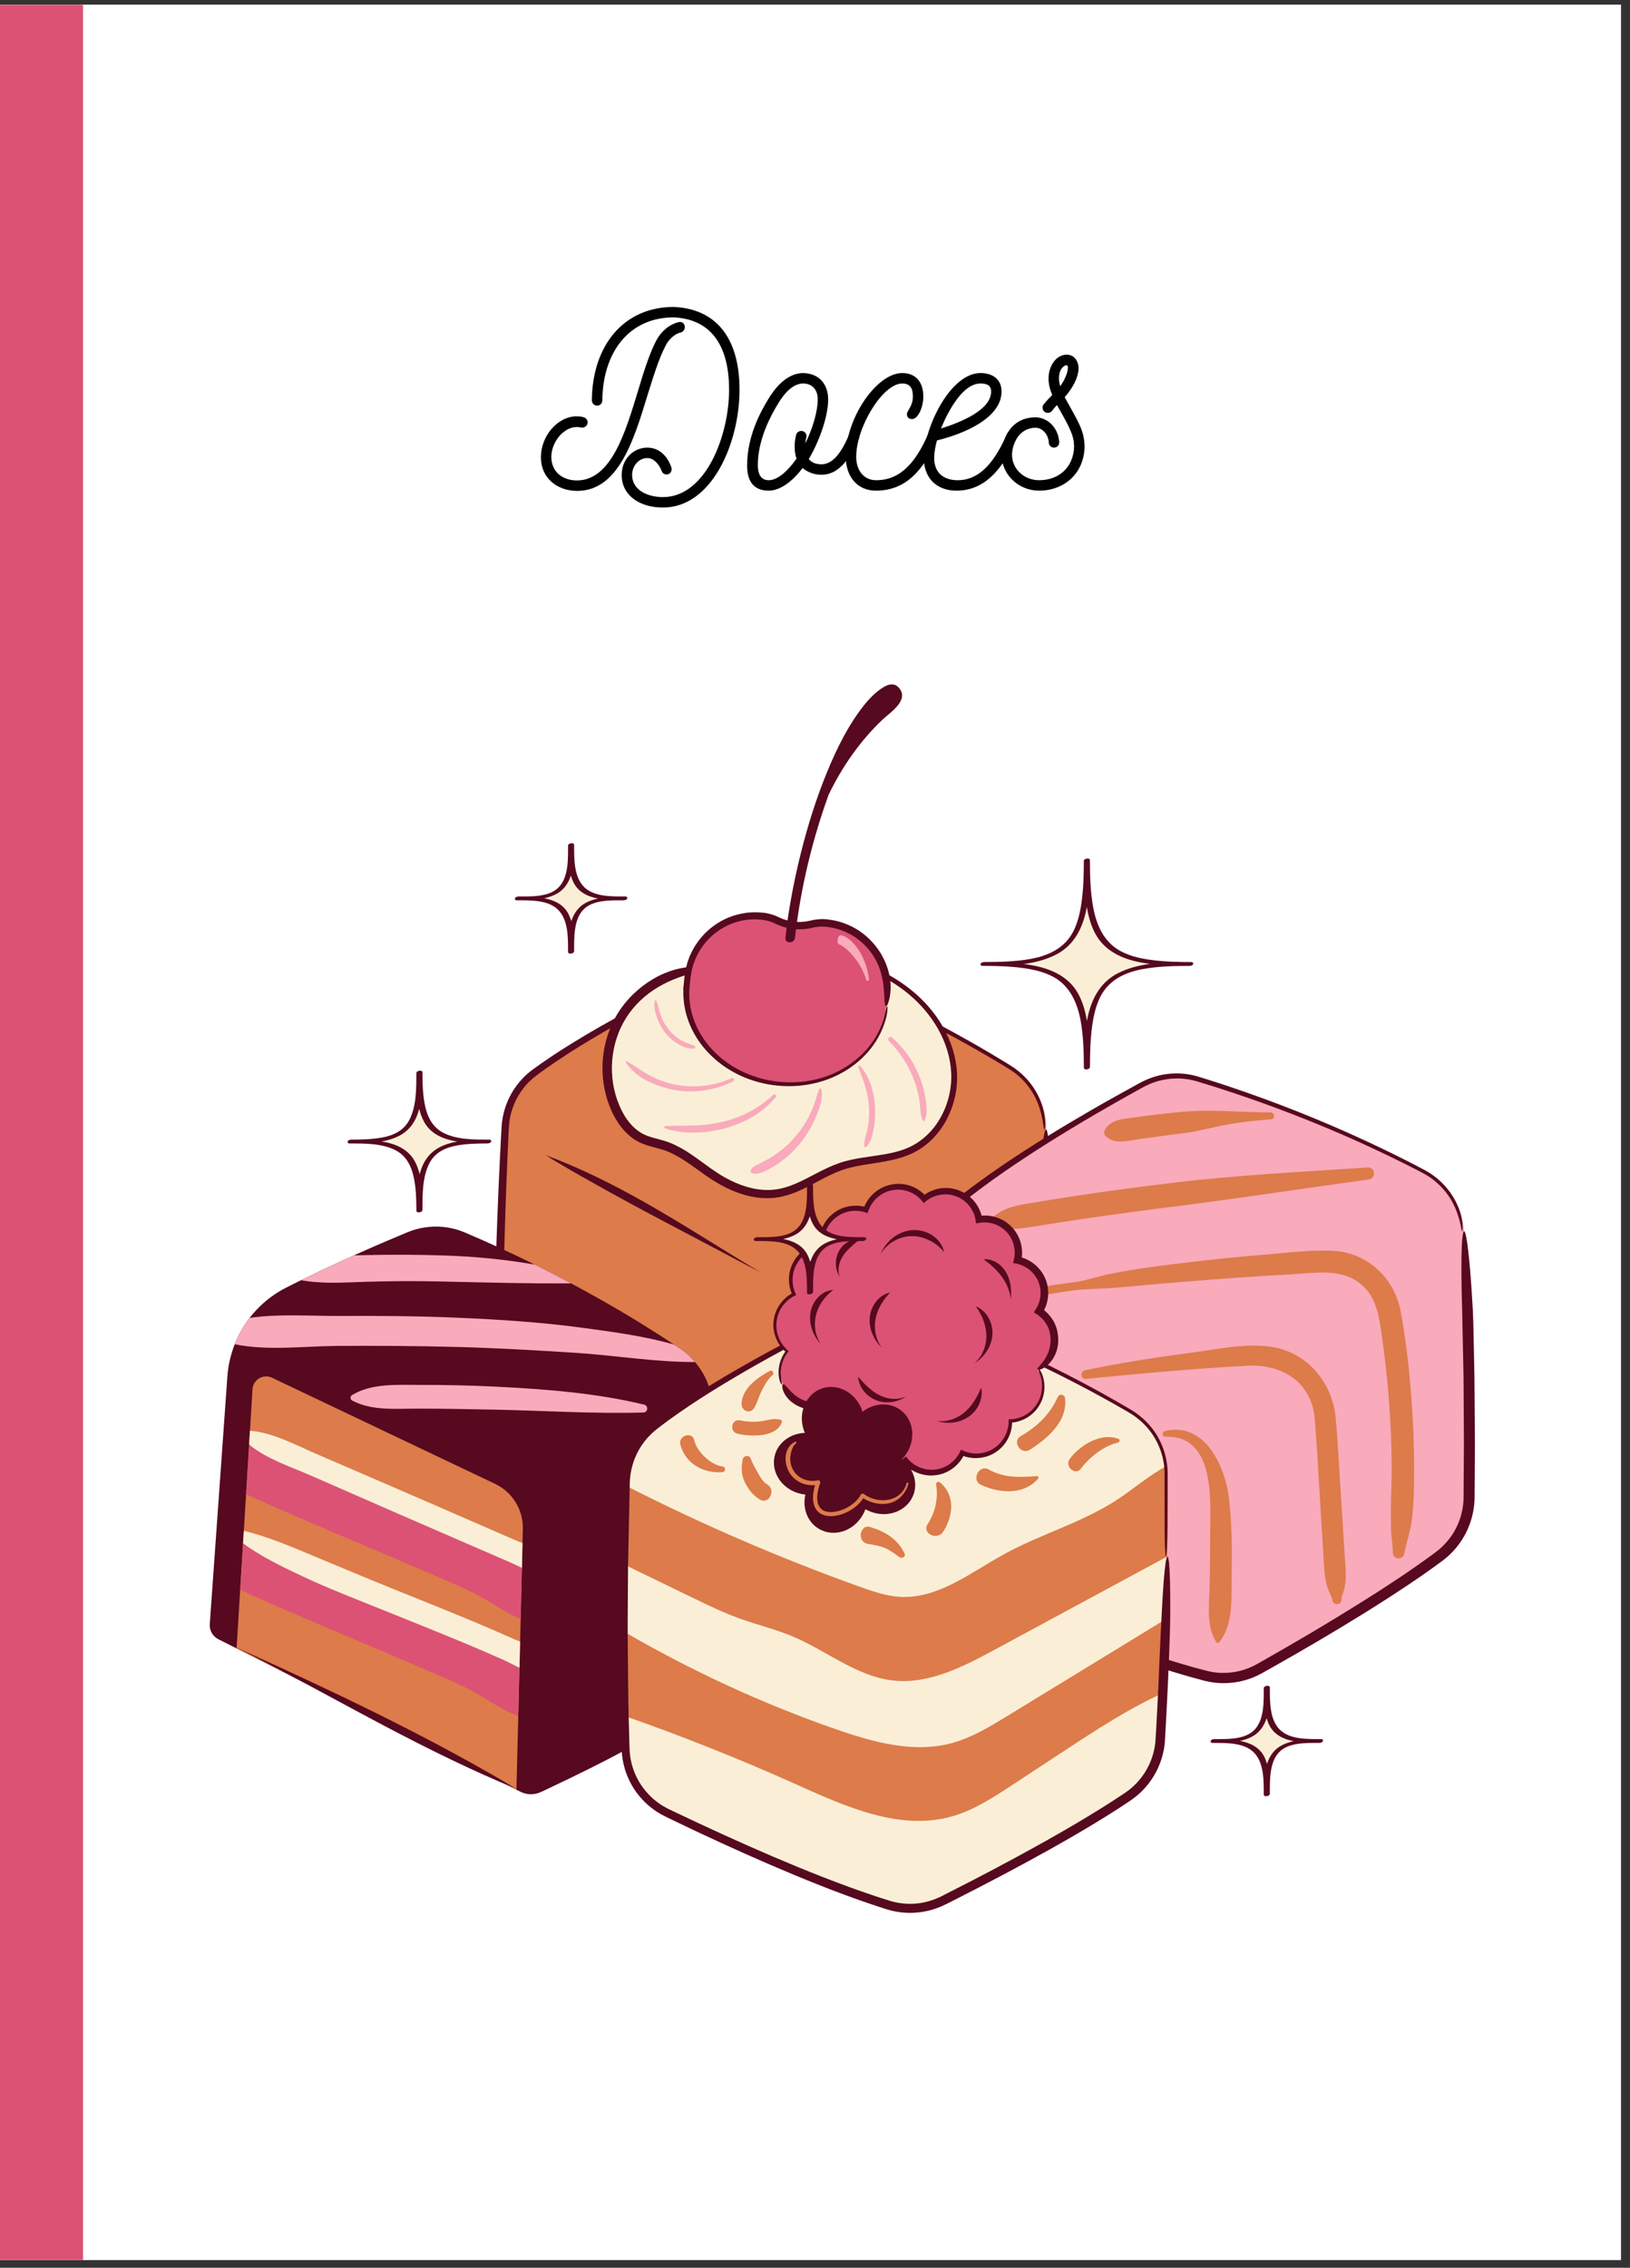 <svg xmlns="http://www.w3.org/2000/svg" xmlns:xlink="http://www.w3.org/1999/xlink" width="179" zoomAndPan="magnify" viewBox="0 0 134.25 186.75" height="249" preserveAspectRatio="xMidYMid meet" version="1.0"><rect x="0" y="0" width="134.25" height="186.75" fill="#333333" stroke="none"/><defs><g/><clipPath id="338bbb27dc"><path d="M 0 0.395 L 133.504 0.395 L 133.504 186.105 L 0 186.105 Z M 0 0.395 " clip-rule="nonzero"/></clipPath><clipPath id="c52f5b9989"><path d="M 0 0.395 L 6.84 0.395 L 6.84 186.105 L 0 186.105 Z M 0 0.395 " clip-rule="nonzero"/></clipPath><clipPath id="f937f54fb0"><path d="M 76 88 L 121.582 88 L 121.582 139 L 76 139 Z M 76 88 " clip-rule="nonzero"/></clipPath><clipPath id="1bb2a0dc19"><path d="M 17.164 101 L 59 101 L 59 148 L 17.164 148 Z M 17.164 101 " clip-rule="nonzero"/></clipPath><clipPath id="9c8c3c4f7d"><path d="M 19 88 L 121.582 88 L 121.582 148 L 19 148 Z M 19 88 " clip-rule="nonzero"/></clipPath><clipPath id="c3692a6b1b"><path d="M 20 78 L 97 78 L 97 157.57 L 20 157.57 Z M 20 78 " clip-rule="nonzero"/></clipPath><clipPath id="1d30133c42"><path d="M 51 107 L 97 107 L 97 157.57 L 51 157.57 Z M 51 107 " clip-rule="nonzero"/></clipPath><clipPath id="7ce0bbd0d0"><path d="M 44 56.137 L 75 56.137 L 75 105 L 44 105 Z M 44 56.137 " clip-rule="nonzero"/></clipPath></defs><g clip-path="url(#338bbb27dc)"><path fill="#ffffff" d="M 0 0.395 L 133.504 0.395 L 133.504 186.105 L 0 186.105 Z M 0 0.395 " fill-opacity="1" fill-rule="nonzero"/><path fill="#ffffff" d="M 0 0.395 L 133.504 0.395 L 133.504 186.105 L 0 186.105 Z M 0 0.395 " fill-opacity="1" fill-rule="nonzero"/></g><g clip-path="url(#c52f5b9989)"><path fill="#db5275" d="M 6.84 218.523 L 6.84 -5.012 L -13.273 8.484 L -33.434 -5.012 L -33.434 218.523 L -13.273 205.027 Z M 6.84 218.523 " fill-opacity="1" fill-rule="nonzero"/></g><path fill="#dd7b4a" d="M 86.16 93.008 C 86.164 93.055 86.164 93.094 86.16 93.141 C 86.152 94.539 86.125 95.98 86.082 97.422 C 86.059 98.242 86.027 99.066 85.996 99.887 C 85.93 101.641 85.848 103.383 85.754 105.047 C 85.648 106.984 85.539 108.824 85.422 110.469 C 85.305 112.211 85.188 113.738 85.094 114.938 C 84.941 116.844 83.91 118.559 82.305 119.598 C 77.633 122.621 70.484 126.133 66.938 127.82 C 65.523 128.496 63.902 128.609 62.414 128.117 C 56.445 126.141 48.664 122.352 44.336 120.148 C 42.309 119.117 41.02 117.051 40.996 114.777 C 40.98 113.57 40.977 112.367 40.98 111.176 C 40.988 109.051 41.016 106.961 41.059 104.973 C 41.074 104.285 41.09 103.613 41.109 102.957 C 41.141 101.773 41.18 100.645 41.219 99.574 C 41.23 99.27 41.238 98.969 41.25 98.676 C 41.266 98.27 41.281 97.879 41.297 97.496 C 41.34 96.402 41.387 95.402 41.43 94.516 C 41.457 94 41.48 93.523 41.5 93.09 C 41.508 92.992 41.512 92.902 41.516 92.809 C 41.613 90.996 42.508 89.32 43.961 88.234 C 48.766 84.648 56.594 80.855 60.465 79.074 C 61.949 78.391 63.645 78.32 65.176 78.902 C 73.402 82.02 79.801 85.633 83.266 87.773 C 84.906 88.793 85.965 90.516 86.137 92.414 C 86.152 92.613 86.164 92.812 86.16 93.008 Z M 86.16 93.008 " fill-opacity="1" fill-rule="nonzero"/><path fill="#56091f" d="M 86.477 97.863 C 86.473 98.398 86.469 98.984 86.465 99.613 C 86.453 100.242 86.418 100.914 86.387 101.629 L 86.285 103.855 C 86.254 104.598 86.215 105.34 86.164 106.082 L 85.887 110.527 L 85.559 114.977 C 85.434 116.57 84.699 118.102 83.543 119.203 C 83.25 119.477 82.941 119.73 82.605 119.945 L 81.656 120.547 L 80.695 121.129 L 79.73 121.695 C 78.438 122.441 77.133 123.156 75.816 123.855 C 73.184 125.246 70.523 126.574 67.84 127.855 C 67.496 128.016 67.184 128.176 66.809 128.336 C 66.445 128.488 66.062 128.605 65.676 128.688 C 64.902 128.852 64.098 128.871 63.316 128.746 C 62.926 128.688 62.531 128.582 62.172 128.457 L 61.113 128.09 C 60.41 127.836 59.711 127.57 59.02 127.301 C 56.242 126.203 53.523 124.992 50.832 123.723 C 49.488 123.086 48.148 122.438 46.816 121.773 L 44.828 120.77 C 44.496 120.602 44.168 120.438 43.82 120.238 C 43.492 120.035 43.164 119.812 42.875 119.547 C 42.281 119.039 41.801 118.406 41.43 117.719 C 41.074 117.027 40.824 116.273 40.738 115.496 C 40.684 115.105 40.691 114.711 40.691 114.348 L 40.691 113.234 L 40.695 111.004 C 40.762 105.055 40.969 99.113 41.289 93.176 C 41.305 92.812 41.332 92.422 41.402 92.047 C 41.465 91.668 41.574 91.297 41.707 90.938 C 41.977 90.219 42.379 89.555 42.887 88.98 C 43.137 88.691 43.418 88.43 43.719 88.195 C 44.02 87.961 44.324 87.758 44.629 87.539 C 45.242 87.113 45.859 86.699 46.488 86.305 C 49.004 84.715 51.621 83.293 54.266 81.949 C 55.59 81.277 56.926 80.625 58.266 79.992 C 58.934 79.672 59.609 79.359 60.285 79.055 C 60.961 78.73 61.695 78.52 62.445 78.453 C 63.195 78.387 63.957 78.457 64.68 78.66 C 65.047 78.758 65.391 78.91 65.734 79.043 L 66.766 79.449 C 68.145 80.004 69.508 80.586 70.859 81.191 C 73.562 82.414 76.219 83.734 78.812 85.168 C 80.109 85.883 81.395 86.625 82.656 87.398 C 82.969 87.594 83.289 87.781 83.594 87.996 C 83.895 88.211 84.172 88.457 84.43 88.723 C 84.945 89.254 85.367 89.879 85.652 90.562 C 85.984 91.336 86.062 91.977 86.078 92.391 C 86.074 92.812 86.047 93.016 86.016 93.016 C 85.98 93.016 85.941 92.812 85.895 92.41 C 85.828 92.012 85.715 91.406 85.398 90.668 C 85.121 90.02 84.715 89.43 84.227 88.926 C 83.977 88.676 83.711 88.441 83.422 88.238 C 83.141 88.043 82.816 87.855 82.5 87.66 C 81.238 86.898 79.957 86.168 78.66 85.461 C 76.07 84.051 73.414 82.75 70.719 81.547 C 69.367 80.949 68.004 80.383 66.629 79.836 L 65.594 79.438 L 65.078 79.238 C 64.91 79.176 64.746 79.121 64.578 79.074 C 63.902 78.887 63.195 78.824 62.5 78.887 C 61.801 78.949 61.129 79.148 60.484 79.453 C 59.816 79.766 59.145 80.082 58.48 80.402 C 57.145 81.043 55.816 81.703 54.504 82.379 C 51.875 83.738 49.277 85.172 46.793 86.762 C 46.172 87.16 45.562 87.574 44.961 87.996 C 44.668 88.211 44.355 88.43 44.078 88.645 C 43.805 88.859 43.551 89.098 43.32 89.359 C 42.867 89.883 42.504 90.488 42.262 91.141 C 42.141 91.469 42.047 91.805 41.988 92.145 C 41.93 92.492 41.91 92.82 41.891 93.207 C 41.609 99.137 41.438 105.078 41.406 111.02 L 41.418 114.359 C 41.422 114.543 41.414 114.742 41.426 114.91 L 41.438 115.168 L 41.469 115.422 C 41.547 116.109 41.773 116.773 42.094 117.383 C 42.426 117.988 42.855 118.539 43.383 118.988 C 43.641 119.219 43.926 119.41 44.223 119.586 C 44.512 119.754 44.855 119.922 45.184 120.09 L 47.176 121.078 C 48.508 121.734 49.844 122.375 51.188 123 C 53.875 124.25 56.59 125.449 59.344 126.52 C 60.035 126.785 60.727 127.043 61.418 127.293 L 62.465 127.648 C 62.801 127.762 63.125 127.844 63.465 127.895 C 64.145 127.996 64.84 127.973 65.508 127.82 C 65.844 127.75 66.172 127.645 66.488 127.512 L 66.723 127.406 L 67.473 127.043 C 70.145 125.758 72.793 124.43 75.406 123.039 C 76.711 122.34 78.004 121.625 79.281 120.887 C 79.918 120.516 80.551 120.133 81.176 119.75 C 81.484 119.555 81.805 119.355 82.102 119.16 C 82.387 118.973 82.652 118.754 82.902 118.52 C 83.891 117.566 84.512 116.254 84.609 114.883 L 84.938 110.457 C 85.031 108.977 85.121 107.5 85.215 106.027 C 85.262 105.289 85.301 104.551 85.332 103.812 L 85.438 101.594 C 85.473 100.879 85.508 100.207 85.539 99.582 C 85.562 98.957 85.59 98.375 85.609 97.84 C 85.664 96.766 85.723 95.871 85.781 95.156 C 85.906 93.727 86.043 93.016 86.156 93.016 C 86.273 93.02 86.371 93.742 86.426 95.18 C 86.465 95.887 86.48 96.785 86.477 97.863 Z M 86.477 97.863 " fill-opacity="1" fill-rule="nonzero"/><g clip-path="url(#f937f54fb0)"><path fill="#f9aabb" d="M 121.027 118.859 C 121.027 120.605 121.016 122.137 121 123.34 C 120.977 125.25 120.066 127.035 118.535 128.176 C 114.078 131.508 107.184 135.5 103.762 137.426 C 102.398 138.195 100.789 138.418 99.266 138.027 C 93.176 136.457 85.156 133.207 80.688 131.305 C 78.602 130.414 77.172 128.441 76.992 126.172 C 76.898 124.973 76.812 123.77 76.734 122.578 C 76.598 120.457 76.484 118.371 76.395 116.383 C 76.305 114.469 76.234 112.652 76.184 110.988 C 76.121 109.07 76.082 107.352 76.055 105.926 C 76.043 105.41 76.035 104.934 76.031 104.496 C 76.031 104.402 76.027 104.309 76.023 104.219 C 76 102.406 76.773 100.672 78.156 99.488 C 82.703 95.586 90.258 91.27 94.004 89.23 C 95.434 88.449 97.125 88.266 98.688 88.738 C 107.109 91.289 113.734 94.461 117.336 96.363 C 119.047 97.266 120.219 98.914 120.516 100.801 C 120.547 100.992 120.57 101.191 120.582 101.391 C 120.586 101.434 120.59 101.477 120.59 101.52 C 120.727 103.711 120.82 106 120.883 108.262 C 120.938 110.016 120.969 111.762 120.992 113.43 C 121.02 115.371 121.031 117.211 121.027 118.859 Z M 121.027 118.859 " fill-opacity="1" fill-rule="nonzero"/></g><g clip-path="url(#1bb2a0dc19)"><path fill="#56091f" d="M 58.695 116.395 C 58.691 116.438 58.691 116.48 58.688 116.523 C 58.668 116.969 58.645 117.422 58.621 117.879 C 58.566 118.934 58.5 120.004 58.426 121.078 C 58.375 121.805 58.32 122.531 58.266 123.254 C 58.215 123.91 58.164 124.562 58.109 125.211 C 58.062 125.73 58.02 126.246 57.977 126.754 C 57.926 127.312 57.879 127.863 57.828 128.406 C 57.75 129.258 57.668 130.098 57.586 130.902 C 57.484 131.922 57.383 132.895 57.285 133.809 C 57.164 134.941 57.047 135.984 56.945 136.902 C 56.887 137.395 56.832 137.848 56.785 138.262 C 56.602 139.805 55.844 141.199 54.684 142.191 C 54.414 142.422 54.129 142.629 53.82 142.812 C 52.324 143.695 50.59 144.621 48.801 145.52 C 47.496 146.172 46.168 146.812 44.883 147.418 C 44.77 147.469 44.656 147.523 44.543 147.574 C 44.008 147.824 43.391 147.816 42.867 147.551 L 42.535 147.383 L 19.484 135.746 L 17.98 134.988 C 17.52 134.754 17.242 134.266 17.277 133.746 L 18.727 113.352 C 18.793 112.43 19.004 111.535 19.332 110.699 C 19.637 109.922 20.051 109.191 20.559 108.531 C 20.664 108.395 20.773 108.258 20.887 108.129 C 21.07 107.914 21.27 107.711 21.477 107.512 C 22.09 106.93 22.793 106.43 23.57 106.035 C 23.973 105.828 24.379 105.625 24.785 105.426 C 25.871 104.891 26.953 104.379 27.988 103.906 C 28.379 103.727 28.766 103.551 29.145 103.379 C 29.367 103.281 29.582 103.184 29.797 103.09 C 31.238 102.449 32.531 101.902 33.555 101.477 C 35.059 100.855 36.762 100.848 38.266 101.488 C 38.34 101.516 38.41 101.547 38.48 101.578 C 40.238 102.328 41.91 103.098 43.48 103.863 C 43.668 103.957 43.859 104.047 44.043 104.141 C 45.09 104.656 46.086 105.176 47.035 105.684 C 47.246 105.793 47.449 105.902 47.648 106.016 C 50.332 107.465 52.602 108.84 54.379 109.984 C 54.781 110.242 55.16 110.492 55.512 110.723 C 55.68 110.836 55.844 110.941 56 111.047 C 56.359 111.289 56.688 111.566 56.98 111.875 C 57.07 111.965 57.156 112.062 57.242 112.16 C 57.258 112.176 57.273 112.195 57.285 112.215 C 57.605 112.594 57.871 113.008 58.086 113.445 C 58.441 114.176 58.648 114.973 58.691 115.801 C 58.703 115.992 58.703 116.191 58.695 116.395 Z M 58.695 116.395 " fill-opacity="1" fill-rule="nonzero"/></g><path fill="#dd7b4a" d="M 43.062 125.914 L 43.035 127.07 L 42.996 128.699 L 42.984 129.109 L 42.883 133.328 L 42.836 135.191 L 42.801 136.723 L 42.785 137.336 L 42.688 141.301 L 42.535 147.383 L 19.484 135.746 L 19.781 130.922 L 20.016 127.082 L 20.039 126.746 L 20.082 126.066 L 20.266 123.051 L 20.52 118.961 L 20.523 118.867 L 20.586 117.824 L 20.797 114.406 C 20.848 113.609 21.684 113.113 22.406 113.457 L 40.777 122.195 C 42.207 122.875 43.102 124.332 43.062 125.914 Z M 96.879 99.336 C 102.172 98.668 107.441 97.852 112.723 97.133 C 113.352 97.047 113.293 96.098 112.648 96.141 C 107.262 96.5 101.91 96.766 96.543 97.41 C 93.91 97.727 91.277 98.074 88.652 98.473 C 87.453 98.652 86.254 98.848 85.059 99.047 C 83.766 99.258 82.723 99.395 81.73 100.273 C 81.551 100.43 81.625 100.777 81.836 100.867 C 82.898 101.328 83.766 101.223 84.898 101.043 C 86.254 100.828 87.605 100.609 88.965 100.41 C 91.598 100.023 94.238 99.668 96.879 99.336 Z M 93.699 93.828 C 94.973 93.652 96.246 93.465 97.52 93.312 C 98.688 93.168 99.734 92.859 100.871 92.641 C 102.125 92.398 103.406 92.285 104.676 92.172 C 105.039 92.141 105.012 91.609 104.648 91.609 C 102.172 91.602 99.676 91.332 97.223 91.574 C 96.02 91.691 94.816 91.82 93.621 92 C 92.652 92.141 91.492 92.117 90.988 93.074 C 90.902 93.238 90.941 93.438 91.07 93.562 C 91.797 94.262 92.789 93.953 93.699 93.828 Z M 116.344 116.699 C 116.176 113.777 115.895 110.816 115.348 107.941 C 114.836 105.262 112.648 103.188 109.887 103.012 C 108.004 102.895 106.023 103.176 104.141 103.324 C 102.137 103.473 100.133 103.691 98.133 103.922 C 95.922 104.176 93.695 104.457 91.512 104.891 C 90.449 105.102 89.387 105.484 88.312 105.617 C 87.23 105.75 86.234 105.875 85.16 106.129 C 84.828 106.207 84.953 106.746 85.285 106.715 C 86.633 106.59 88.004 106.25 89.344 106.176 C 90.465 106.113 91.586 106.086 92.707 105.977 C 95.023 105.754 97.344 105.562 99.668 105.383 C 101.91 105.207 104.156 105.062 106.402 104.938 C 108.305 104.832 110.414 104.418 112.027 105.699 C 113.363 106.762 113.57 108.344 113.801 109.926 C 114.043 111.598 114.23 113.27 114.367 114.949 C 114.531 116.934 114.617 118.922 114.625 120.906 C 114.625 121.98 114.57 123.051 114.555 124.121 C 114.547 124.746 114.566 125.375 114.57 126 C 114.578 126.621 114.727 127.281 114.719 127.891 C 114.711 128.422 115.543 128.488 115.645 127.973 C 115.832 127.039 116.148 126.172 116.277 125.207 C 116.402 124.277 116.438 123.352 116.457 122.418 C 116.496 120.508 116.457 118.602 116.344 116.699 Z M 110.305 120.984 C 110.215 119.562 110.141 118.133 110 116.715 C 109.723 113.859 107.695 111.398 104.789 110.922 C 102.547 110.559 99.973 111.168 97.738 111.449 C 94.934 111.805 92.148 112.27 89.379 112.836 C 88.945 112.926 88.969 113.59 89.438 113.547 C 93.832 113.121 98.234 112.715 102.645 112.469 C 105.586 112.301 108.055 113.789 108.297 116.93 C 108.57 120.516 108.738 124.113 108.977 127.703 C 109.039 128.668 109.035 129.688 109.297 130.625 C 109.387 130.949 109.734 131.617 109.742 131.758 C 109.773 132.23 110.512 132.203 110.48 131.727 C 110.488 131.852 110.496 131.52 110.512 131.461 C 110.512 131.465 110.672 131.055 110.723 130.832 C 110.926 129.965 110.812 129.047 110.758 128.172 C 110.605 125.777 110.457 123.379 110.305 120.984 Z M 95.961 117.844 C 95.672 117.914 95.703 118.32 96.012 118.312 C 100.02 118.203 99.699 123.359 99.676 126.051 C 99.66 127.664 99.664 129.273 99.617 130.883 C 99.578 132.395 99.363 133.898 100.176 135.238 C 100.223 135.312 100.344 135.316 100.402 135.25 C 101.625 133.758 101.402 131.59 101.438 129.762 C 101.48 127.648 101.473 125.516 101.223 123.414 C 100.91 120.762 99.25 117.07 95.961 117.844 Z M 95.961 117.844 " fill-opacity="1" fill-rule="nonzero"/><path fill="#db5275" d="M 42.996 128.699 L 42.887 133.328 C 41.766 132.875 40.75 132.145 39.684 131.543 C 38.781 131.035 37.828 130.617 36.875 130.207 C 34.586 129.215 32.293 128.238 29.996 127.266 C 26.742 125.887 23.484 124.516 20.27 123.051 L 20.523 118.867 C 22.047 119.645 23.727 120.113 25.293 120.809 C 26.355 121.281 27.367 121.855 28.398 122.391 C 33.109 124.82 38.273 126.352 42.996 128.699 Z M 24.715 128.641 C 23.18 127.961 21.535 127.496 20.043 126.746 L 19.785 130.922 C 22.969 132.375 26.195 133.734 29.418 135.098 C 31.715 136.07 34.012 137.047 36.297 138.039 C 37.25 138.449 38.203 138.867 39.105 139.375 C 40.289 140.039 41.414 140.871 42.688 141.301 L 42.801 136.723 C 37.973 134.262 32.66 132.715 27.824 130.223 C 26.789 129.688 25.777 129.113 24.715 128.641 Z M 24.715 128.641 " fill-opacity="1" fill-rule="nonzero"/><g clip-path="url(#9c8c3c4f7d)"><path fill="#56091f" d="M 121.477 118.891 L 121.449 123.348 C 121.43 124.945 120.805 126.52 119.727 127.691 C 119.457 127.984 119.164 128.258 118.848 128.496 L 117.938 129.16 L 117.023 129.805 L 116.098 130.434 C 114.859 131.266 113.605 132.07 112.34 132.855 C 109.809 134.426 107.246 135.926 104.652 137.387 C 104.32 137.566 104.02 137.75 103.656 137.934 C 103.305 138.109 102.934 138.254 102.555 138.359 C 101.793 138.578 100.992 138.652 100.207 138.582 C 99.816 138.547 99.418 138.469 99.051 138.371 L 97.969 138.074 C 97.25 137.867 96.535 137.656 95.824 137.43 C 92.98 136.527 90.188 135.5 87.414 134.418 C 86.031 133.875 84.652 133.316 83.277 132.746 L 81.223 131.879 C 80.879 131.734 80.543 131.594 80.188 131.418 C 79.844 131.234 79.504 131.035 79.199 130.793 C 78.574 130.324 78.051 129.727 77.633 129.07 C 77.23 128.402 76.934 127.668 76.793 126.902 C 76.715 126.52 76.695 126.125 76.668 125.762 L 76.594 124.648 L 76.445 122.426 C 76.109 116.484 75.91 110.543 75.828 104.598 C 75.82 104.234 75.82 103.844 75.863 103.461 C 75.902 103.082 75.984 102.703 76.094 102.34 C 76.309 101.605 76.668 100.914 77.133 100.309 C 77.363 100.004 77.629 99.723 77.91 99.469 C 78.195 99.215 78.484 98.988 78.77 98.75 C 79.352 98.281 79.945 97.828 80.543 97.391 C 82.949 95.633 85.457 94.039 88.008 92.516 C 89.281 91.758 90.566 91.016 91.863 90.293 C 92.512 89.93 93.16 89.57 93.812 89.215 C 94.465 88.852 95.188 88.586 95.93 88.473 C 96.672 88.355 97.438 88.371 98.172 88.527 C 98.543 88.602 98.895 88.727 99.246 88.832 L 100.309 89.168 C 101.719 89.633 103.121 90.117 104.512 90.633 C 107.289 91.664 110.031 92.805 112.715 94.059 C 114.055 94.684 115.387 95.336 116.699 96.02 C 117.023 96.195 117.355 96.359 117.676 96.551 C 117.992 96.742 118.285 96.969 118.562 97.219 C 119.109 97.715 119.57 98.309 119.906 98.969 C 120.289 99.723 120.41 100.352 120.453 100.77 C 120.48 101.188 120.469 101.395 120.441 101.398 C 120.41 101.402 120.355 101.199 120.281 100.801 C 120.188 100.406 120.039 99.812 119.672 99.094 C 119.348 98.465 118.906 97.902 118.379 97.43 C 118.117 97.195 117.832 96.98 117.531 96.797 C 117.234 96.617 116.898 96.453 116.574 96.281 C 115.262 95.609 113.934 94.965 112.594 94.348 C 109.914 93.113 107.176 91.996 104.402 90.984 C 103.016 90.477 101.613 90.004 100.211 89.551 L 99.148 89.223 L 98.621 89.059 C 98.449 89.012 98.281 88.965 98.109 88.93 C 97.422 88.785 96.711 88.773 96.02 88.887 C 95.32 88.996 94.66 89.238 94.043 89.59 C 93.395 89.949 92.746 90.305 92.102 90.672 C 90.816 91.402 89.535 92.148 88.27 92.914 C 85.734 94.449 83.246 96.051 80.871 97.809 C 80.277 98.25 79.695 98.699 79.125 99.164 C 78.848 99.398 78.547 99.633 78.289 99.871 C 78.031 100.102 77.789 100.359 77.582 100.637 C 77.16 101.191 76.84 101.824 76.645 102.492 C 76.543 102.828 76.473 103.172 76.438 103.516 C 76.402 103.867 76.402 104.199 76.414 104.582 C 76.531 110.52 76.766 116.461 77.137 122.387 L 77.297 124.609 L 77.375 125.719 C 77.391 125.902 77.398 126.098 77.422 126.266 L 77.449 126.52 L 77.496 126.777 C 77.621 127.457 77.895 128.105 78.258 128.695 C 78.633 129.277 79.098 129.801 79.656 130.211 C 79.93 130.426 80.23 130.598 80.535 130.758 C 80.84 130.902 81.195 131.047 81.531 131.191 L 83.586 132.043 C 84.961 132.605 86.34 133.156 87.723 133.691 C 90.488 134.758 93.277 135.766 96.098 136.648 C 96.805 136.871 97.516 137.078 98.223 137.281 L 99.289 137.566 C 99.633 137.66 99.965 137.719 100.309 137.746 C 100.992 137.801 101.691 137.727 102.352 137.535 C 102.68 137.434 103.004 137.309 103.309 137.152 L 103.535 137.031 L 103.781 136.895 L 104.262 136.621 C 106.84 135.156 109.395 133.652 111.902 132.082 C 113.16 131.297 114.402 130.5 115.625 129.676 C 116.238 129.258 116.844 128.84 117.441 128.41 C 117.734 128.195 118.043 127.977 118.324 127.762 C 118.598 127.555 118.848 127.316 119.078 127.062 C 120.004 126.047 120.539 124.688 120.543 123.309 L 120.57 118.867 C 120.562 117.391 120.555 115.91 120.547 114.43 C 120.547 113.691 120.535 112.949 120.516 112.211 L 120.469 109.992 C 120.453 109.277 120.441 108.609 120.43 107.98 C 120.414 107.355 120.398 106.77 120.383 106.234 C 120.363 105.16 120.359 104.266 120.371 103.547 C 120.391 102.113 120.477 101.395 120.582 101.391 C 120.699 101.383 120.836 102.094 120.984 103.527 C 121.059 104.238 121.133 105.137 121.203 106.211 C 121.234 106.746 121.27 107.328 121.309 107.957 C 121.34 108.586 121.352 109.258 121.367 109.973 L 121.414 112.203 C 121.43 112.945 121.445 113.688 121.445 114.43 Z M 41.289 146.578 C 34.395 142.574 27.125 139.137 19.875 135.852 C 19.355 135.625 19.363 135.609 19.867 135.871 C 23.422 137.664 26.918 139.598 30.445 141.48 C 33.969 143.363 37.531 145.172 41.203 146.754 C 41.645 146.938 41.977 147.074 42.207 147.172 C 42.43 147.266 42.535 147.316 42.535 147.316 C 42.535 147.316 42.43 147.258 42.223 147.137 C 42.008 147.008 41.699 146.824 41.289 146.578 Z M 41.289 146.578 " fill-opacity="1" fill-rule="nonzero"/></g><g clip-path="url(#c3692a6b1b)"><path fill="#faefd6" d="M 50.738 91.348 C 49.605 88.891 49.809 85.867 51.254 83.582 C 52.703 81.293 55.348 79.82 58.051 79.793 L 67.809 78.641 C 70.324 79.188 72.805 80.105 74.812 81.715 C 76.82 83.32 78.316 85.68 78.496 88.246 C 78.672 90.812 77.355 93.527 75.035 94.641 C 73.254 95.492 71.156 95.355 69.281 95.988 C 67.473 96.602 65.914 97.922 64.027 98.227 C 62.223 98.52 60.387 97.82 58.855 96.824 C 57.512 95.953 56.293 94.832 54.777 94.328 C 54.152 94.121 53.484 94.023 52.887 93.742 C 51.898 93.273 51.199 92.344 50.738 91.348 Z M 96.164 121.297 C 96.16 121.098 96.145 120.898 96.125 120.703 C 95.914 118.805 94.82 117.105 93.152 116.121 C 89.645 114.055 83.172 110.582 74.879 107.641 C 73.34 107.098 71.645 107.199 70.172 107.914 C 66.34 109.781 58.598 113.742 53.871 117.43 C 52.438 118.543 51.582 120.238 51.523 122.055 C 51.523 122.145 51.52 122.238 51.516 122.332 C 51.465 123.969 51.406 126.211 51.371 128.824 C 51.344 130.488 51.328 132.309 51.328 134.223 C 51.328 136.211 51.344 138.301 51.383 140.426 C 51.402 141.621 51.434 142.824 51.473 144.027 C 51.547 146.301 52.879 148.34 54.93 149.324 C 59.305 151.434 67.164 155.055 73.172 156.902 C 74.672 157.363 76.293 157.215 77.691 156.512 C 81.199 154.75 88.27 151.082 92.879 147.957 C 94.461 146.891 95.453 145.148 95.566 143.242 C 95.633 142.039 95.715 140.508 95.797 138.766 C 95.875 137.117 95.953 135.277 96.016 133.34 C 96.07 131.672 96.117 129.93 96.145 128.172 C 96.188 125.863 96.195 123.527 96.164 121.297 Z M 42.344 134.984 C 42.504 135.055 42.668 135.125 42.836 135.191 L 42.801 136.723 L 42.785 137.336 C 42.336 137.133 41.898 136.883 41.461 136.688 C 40.375 136.207 39.285 135.738 38.191 135.281 C 36 134.367 33.789 133.492 31.586 132.598 C 29.336 131.688 27.047 130.816 24.848 129.777 C 23.16 128.977 21.504 128.191 20.016 127.082 L 20.039 126.746 L 20.082 126.066 C 22.109 126.547 24.023 127.383 25.945 128.184 C 28.117 129.09 30.285 130.004 32.469 130.883 C 34.746 131.797 37.027 132.711 39.289 133.66 C 40.309 134.094 41.332 134.531 42.344 134.984 Z M 42.406 126.82 C 41.367 126.367 40.328 125.914 39.289 125.461 C 37.07 124.496 34.855 123.527 32.633 122.57 C 30.422 121.613 28.207 120.656 25.996 119.703 C 24.34 118.988 22.441 117.953 20.586 117.824 L 20.523 118.867 L 20.52 118.961 C 21.953 120.145 23.977 120.801 25.617 121.516 C 27.836 122.488 30.055 123.457 32.273 124.43 C 34.496 125.398 36.719 126.359 38.945 127.328 C 39.98 127.773 41.012 128.223 42.047 128.672 C 42.367 128.812 42.676 128.969 42.984 129.109 L 42.996 128.699 L 43.035 127.07 C 42.816 126.984 42.605 126.906 42.406 126.82 Z M 42.406 126.82 " fill-opacity="1" fill-rule="nonzero"/></g><path fill="#dd7b4a" d="M 96.145 128.172 C 91.402 130.734 86.656 133.297 81.914 135.859 C 79.305 137.266 76.484 138.719 73.539 138.387 C 70.543 138.047 68.082 135.938 65.301 134.766 C 63.902 134.176 62.414 133.82 60.98 133.309 C 59.602 132.812 58.277 132.172 56.957 131.531 C 55.098 130.629 53.234 129.727 51.371 128.824 C 51.406 126.211 51.465 123.969 51.516 122.332 C 57.77 125.52 64.219 128.305 70.824 130.672 C 71.918 131.062 73.031 131.445 74.191 131.504 C 77.297 131.648 79.957 129.492 82.68 127.996 C 85.695 126.336 89.094 125.398 91.98 123.52 C 93.371 122.609 94.668 121.469 96.125 120.703 C 96.145 120.898 96.16 121.098 96.164 121.297 C 96.195 123.527 96.188 125.863 96.145 128.172 Z M 78.52 143.508 C 75.32 144.422 71.945 143.484 68.793 142.383 C 62.773 140.285 56.922 137.586 51.328 134.328 C 51.328 136.559 51.344 138.902 51.383 141.289 C 56.109 142.938 60.781 144.797 65.379 146.855 C 69.602 148.754 74.164 150.863 78.555 149.535 C 80.285 149.016 81.855 147.992 83.398 146.977 C 84.82 146.047 86.238 145.113 87.66 144.18 C 90.301 142.441 92.969 140.695 95.797 139.422 C 95.875 137.574 95.953 135.512 96.016 133.336 C 91.676 135.988 87.34 138.637 83 141.289 C 81.562 142.168 80.105 143.055 78.52 143.508 Z M 78.52 143.508 " fill-opacity="1" fill-rule="nonzero"/><g clip-path="url(#1d30133c42)"><path fill="#56091f" d="M 96.383 133.02 C 96.371 134.098 96.328 135.352 96.27 136.789 L 96.176 139.012 L 96.062 141.238 C 96.02 141.984 95.992 142.711 95.938 143.477 C 95.867 144.266 95.648 145.035 95.305 145.746 C 94.957 146.453 94.48 147.102 93.906 147.637 C 93.621 147.91 93.293 148.148 92.98 148.359 C 92.668 148.566 92.359 148.777 92.043 148.977 C 90.789 149.785 89.512 150.551 88.223 151.297 C 85.645 152.785 83.023 154.191 80.379 155.555 L 78.395 156.57 L 77.895 156.82 C 77.723 156.902 77.543 156.988 77.363 157.059 C 76.996 157.207 76.617 157.32 76.234 157.395 C 75.465 157.551 74.664 157.566 73.891 157.434 C 73.508 157.375 73.109 157.262 72.766 157.145 C 72.41 157.027 72.051 156.918 71.703 156.793 C 68.875 155.84 66.117 154.715 63.383 153.539 C 60.648 152.359 57.949 151.113 55.27 149.82 L 54.77 149.574 C 54.598 149.484 54.422 149.402 54.258 149.293 C 53.922 149.098 53.617 148.855 53.32 148.602 C 52.746 148.078 52.254 147.457 51.906 146.766 C 51.543 146.074 51.324 145.316 51.234 144.547 C 51.215 144.355 51.207 144.156 51.195 143.969 L 51.16 142.293 C 51.145 141.551 51.121 140.805 51.117 140.062 L 51.105 137.832 C 51.102 136.348 51.074 134.859 51.094 133.371 L 51.148 128.914 L 51.262 124.457 L 51.32 122.23 C 51.328 121.473 51.477 120.703 51.75 119.988 C 52.031 119.277 52.43 118.613 52.945 118.047 C 53.203 117.766 53.484 117.504 53.789 117.27 L 54.684 116.602 C 57.102 114.859 59.664 113.34 62.254 111.887 C 64.855 110.449 67.496 109.09 70.172 107.801 C 71.535 107.152 73.137 107.023 74.582 107.453 C 75.992 107.938 77.375 108.469 78.75 109.023 C 81.504 110.125 84.211 111.352 86.863 112.676 C 88.191 113.34 89.504 114.031 90.801 114.746 C 91.445 115.105 92.094 115.473 92.73 115.848 C 93.051 116.035 93.379 116.215 93.672 116.441 C 93.969 116.664 94.254 116.906 94.508 117.18 C 95.535 118.254 96.133 119.719 96.168 121.203 C 96.172 122.688 96.156 124.164 96.152 125.648 C 96.133 129.016 95.922 129.016 95.922 125.645 C 95.918 124.172 95.918 122.695 95.914 121.215 C 95.875 119.797 95.301 118.398 94.312 117.371 C 94.07 117.113 93.801 116.883 93.516 116.672 C 93.234 116.457 92.922 116.289 92.602 116.098 C 91.961 115.727 91.316 115.367 90.668 115.012 C 89.375 114.301 88.062 113.621 86.738 112.965 C 84.09 111.66 81.387 110.453 78.633 109.367 C 77.949 109.09 77.258 108.828 76.562 108.566 C 76.219 108.438 75.871 108.316 75.523 108.188 C 75.176 108.066 74.816 107.926 74.488 107.828 C 73.137 107.43 71.637 107.551 70.363 108.164 C 67.711 109.461 65.074 110.832 62.492 112.281 C 59.914 113.742 57.375 115.273 54.988 117.008 L 54.109 117.676 C 53.828 117.895 53.574 118.133 53.34 118.395 C 52.871 118.918 52.504 119.527 52.25 120.184 C 52.004 120.844 51.871 121.531 51.867 122.254 L 51.82 124.48 L 51.727 128.938 L 51.699 133.391 C 51.688 134.875 51.719 136.363 51.727 137.848 L 51.75 140.074 C 51.758 140.82 51.785 141.559 51.805 142.305 L 51.832 143.418 L 51.848 143.973 C 51.859 144.152 51.863 144.324 51.887 144.5 C 51.969 145.191 52.176 145.871 52.504 146.488 C 52.824 147.109 53.273 147.656 53.789 148.125 C 54.059 148.348 54.332 148.566 54.637 148.738 C 54.781 148.832 54.941 148.902 55.094 148.988 L 55.598 149.227 C 58.273 150.504 60.977 151.738 63.699 152.906 C 66.426 154.066 69.18 155.172 71.98 156.109 C 72.328 156.23 72.68 156.336 73.031 156.449 L 73.293 156.531 L 73.543 156.602 C 73.711 156.645 73.883 156.68 74.055 156.707 C 74.738 156.82 75.445 156.801 76.121 156.656 C 76.465 156.582 76.793 156.48 77.117 156.348 C 77.281 156.281 77.43 156.211 77.594 156.129 L 78.09 155.875 L 80.07 154.863 C 82.699 153.5 85.309 152.094 87.863 150.613 C 89.141 149.871 90.406 149.109 91.645 148.309 L 92.566 147.703 C 92.863 147.5 93.141 147.301 93.391 147.055 C 93.895 146.578 94.312 146.012 94.613 145.387 C 94.914 144.766 95.105 144.086 95.164 143.395 C 95.215 142.68 95.246 141.922 95.289 141.191 L 95.402 138.977 L 95.496 136.762 C 95.551 135.328 95.625 134.078 95.676 133.004 C 95.727 131.934 95.781 131.035 95.836 130.32 C 95.945 128.891 96.059 128.176 96.156 128.18 C 96.254 128.184 96.332 128.902 96.367 130.336 C 96.383 131.047 96.387 131.945 96.383 133.02 Z M 96.383 133.02 " fill-opacity="1" fill-rule="nonzero"/></g><path fill="#db5275" d="M 86.848 110.316 C 86.848 110.332 86.848 110.348 86.848 110.363 C 86.848 110.367 86.848 110.367 86.848 110.371 C 86.848 110.375 86.848 110.387 86.848 110.395 C 86.848 110.395 86.848 110.402 86.848 110.402 C 86.84 111.426 86.281 112.312 85.449 112.785 C 85.93 113.609 85.973 114.652 85.473 115.543 C 84.98 116.422 84.074 116.926 83.133 116.945 C 83.172 117.879 82.738 118.809 81.902 119.363 C 81.078 119.91 80.062 119.957 79.223 119.566 C 78.852 120.41 78.07 121.055 77.09 121.195 C 76.945 121.219 76.809 121.227 76.668 121.227 C 75.852 121.223 75.102 120.855 74.594 120.258 C 73.906 120.867 72.93 121.125 71.984 120.848 C 71.031 120.57 70.344 119.824 70.094 118.934 C 69.207 119.199 68.203 119.008 67.461 118.348 C 67.461 118.348 67.461 118.348 67.461 118.344 C 66.711 117.672 66.418 116.684 66.598 115.762 C 65.664 115.594 64.844 114.953 64.488 114.004 C 64.133 113.047 64.344 112.016 64.949 111.281 C 64.211 110.688 63.797 109.738 63.941 108.734 C 64.074 107.777 64.688 107.004 65.504 106.621 C 65.105 105.828 65.098 104.859 65.562 104.031 C 66.031 103.203 66.855 102.707 67.734 102.633 C 67.637 101.746 67.969 100.824 68.703 100.207 C 69.465 99.562 70.477 99.406 71.355 99.703 C 71.648 98.789 72.406 98.051 73.414 97.84 C 74.453 97.621 75.477 98.012 76.109 98.777 C 76.863 98.145 77.93 97.934 78.91 98.324 C 79.844 98.695 80.461 99.523 80.609 100.445 C 81.508 100.285 82.465 100.566 83.129 101.285 C 83.777 101.977 83.996 102.922 83.797 103.781 C 84.66 103.957 85.426 104.535 85.793 105.41 C 86.164 106.277 86.055 107.234 85.582 107.973 C 86.348 108.469 86.855 109.336 86.848 110.316 Z M 86.848 110.316 " fill-opacity="1" fill-rule="nonzero"/><path fill="#56091f" d="M 63.828 98.633 C 62.434 98.789 61.059 98.418 59.855 97.832 C 59.25 97.535 58.672 97.18 58.133 96.805 C 57.594 96.426 57.078 96.039 56.551 95.684 C 56.023 95.332 55.48 95.02 54.918 94.797 C 54.363 94.574 53.727 94.48 53.062 94.238 C 52.73 94.117 52.398 93.945 52.109 93.734 C 51.82 93.523 51.562 93.281 51.332 93.016 C 50.875 92.48 50.527 91.879 50.27 91.246 C 49.742 89.988 49.543 88.609 49.648 87.258 C 49.758 85.91 50.172 84.578 50.895 83.422 C 51.617 82.266 52.629 81.309 53.789 80.621 C 55.082 79.863 56.219 79.66 56.949 79.621 C 57.32 79.609 57.598 79.625 57.773 79.668 C 57.957 79.707 58.051 79.754 58.051 79.801 C 58.055 79.848 57.969 79.898 57.793 79.953 C 57.617 80.004 57.359 80.07 57.027 80.148 C 56.363 80.328 55.363 80.605 54.191 81.297 C 53.129 81.926 52.207 82.801 51.555 83.844 C 50.902 84.887 50.52 86.102 50.422 87.336 C 50.324 88.57 50.508 89.828 50.984 90.969 C 51.449 92.102 52.223 93.152 53.336 93.543 C 53.895 93.754 54.555 93.855 55.203 94.117 C 55.84 94.371 56.426 94.719 56.969 95.09 C 58.062 95.84 59.039 96.664 60.176 97.211 C 61.297 97.762 62.543 98.102 63.766 97.965 C 64.992 97.84 66.125 97.207 67.273 96.609 C 67.855 96.309 68.449 96.012 69.078 95.793 C 69.711 95.566 70.371 95.441 71.016 95.336 C 72.301 95.129 73.598 95.027 74.754 94.531 C 75.906 94.043 76.855 93.129 77.469 92.027 C 78.086 90.926 78.398 89.645 78.344 88.379 C 78.289 87.109 77.895 85.859 77.266 84.746 C 76.637 83.629 75.785 82.641 74.793 81.824 C 73.801 81.008 72.672 80.359 71.488 79.852 C 70.305 79.344 69.066 78.969 67.805 78.688 C 64.965 79.008 62.129 79.324 59.297 79.641 C 57.637 79.832 57.621 79.617 59.281 79.41 C 62.102 79.066 64.926 78.723 67.777 78.375 L 67.82 78.367 L 67.863 78.379 C 69.141 78.652 70.406 79.016 71.621 79.523 C 72.836 80.027 74 80.68 75.035 81.516 C 76.074 82.348 76.973 83.363 77.641 84.523 C 78.309 85.684 78.746 86.996 78.82 88.352 C 78.891 89.711 78.574 91.082 77.922 92.277 C 77.277 93.473 76.246 94.496 74.977 95.047 C 73.703 95.602 72.359 95.715 71.105 95.934 C 70.477 96.043 69.855 96.168 69.277 96.383 C 68.695 96.59 68.133 96.875 67.562 97.18 C 66.992 97.48 66.414 97.801 65.801 98.07 C 65.188 98.336 64.523 98.555 63.828 98.633 Z M 86.867 108.988 C 86.668 108.562 86.359 108.184 85.992 107.891 C 86.402 107.094 86.445 106.117 86.09 105.289 C 85.746 104.465 85.016 103.812 84.156 103.555 C 84.273 102.648 83.969 101.699 83.332 101.047 C 82.707 100.375 81.762 100.031 80.848 100.109 C 80.734 99.688 80.535 99.285 80.254 98.945 C 79.914 98.527 79.457 98.207 78.957 98.02 C 78.453 97.832 77.895 97.781 77.367 97.875 C 76.926 97.953 76.512 98.129 76.145 98.387 C 75.824 98.066 75.438 97.816 75.012 97.664 C 74.5 97.48 73.934 97.441 73.402 97.551 C 72.871 97.656 72.367 97.906 71.965 98.27 C 71.625 98.57 71.363 98.953 71.188 99.371 C 70.285 99.152 69.285 99.371 68.574 99.969 C 67.848 100.551 67.434 101.488 67.469 102.414 C 66.582 102.566 65.777 103.129 65.352 103.918 C 64.902 104.707 64.863 105.691 65.211 106.52 C 64.395 106.98 63.816 107.84 63.719 108.77 C 63.602 109.711 63.984 110.676 64.68 111.301 C 64.277 111.863 64.078 112.562 64.133 113.246 C 64.188 113.809 64.367 114.043 64.395 114.031 C 64.449 114.012 64.359 113.754 64.316 113.234 C 64.27 112.531 64.504 111.816 64.957 111.281 L 64.961 111.273 L 64.957 111.266 C 64.227 110.684 63.836 109.715 63.965 108.801 C 64.074 107.879 64.688 107.047 65.527 106.668 L 65.578 106.648 L 65.555 106.594 C 65.16 105.805 65.191 104.828 65.633 104.074 C 66.062 103.309 66.879 102.793 67.746 102.734 L 67.855 102.73 L 67.84 102.621 C 67.742 101.73 68.133 100.82 68.828 100.277 C 69.516 99.719 70.484 99.562 71.309 99.852 L 71.457 99.906 L 71.508 99.75 C 71.793 98.863 72.586 98.168 73.492 98.012 C 74.398 97.832 75.379 98.195 75.945 98.91 L 76.078 99.074 L 76.246 98.934 C 76.938 98.359 77.934 98.195 78.762 98.523 C 79.598 98.832 80.223 99.613 80.352 100.484 L 80.391 100.75 L 80.656 100.703 C 81.469 100.555 82.344 100.84 82.898 101.449 C 83.469 102.043 83.699 102.922 83.508 103.715 L 83.438 104.008 L 83.738 104.066 C 84.523 104.227 85.207 104.789 85.512 105.527 C 85.828 106.258 85.75 107.137 85.316 107.805 L 85.148 108.066 L 85.41 108.238 C 85.793 108.488 86.102 108.844 86.297 109.254 C 86.492 109.672 86.559 110.121 86.52 110.594 C 86.441 111.387 86.086 111.91 85.832 112.23 C 85.57 112.555 85.402 112.707 85.445 112.781 C 85.453 112.797 85.48 112.809 85.52 112.809 C 85.535 112.891 85.586 113.031 85.664 113.246 C 85.961 114.07 85.828 115.023 85.32 115.727 C 84.832 116.445 83.984 116.883 83.129 116.883 L 83.07 116.883 L 83.074 116.941 C 83.105 117.867 82.625 118.781 81.855 119.27 C 81.098 119.773 80.082 119.832 79.277 119.438 L 79.148 119.375 L 79.09 119.508 C 78.727 120.32 77.934 120.906 77.066 121.012 C 76.203 121.133 75.301 120.773 74.758 120.109 L 74.617 119.938 L 74.445 120.09 C 74.402 120.129 74.355 120.16 74.309 120.195 C 74.297 120.188 74.289 120.18 74.277 120.172 C 74.363 120.082 74.445 119.988 74.52 119.895 C 75.457 118.672 75.312 116.992 74.199 116.137 C 73.281 115.434 71.984 115.52 71.035 116.262 C 71.02 116.207 71.004 116.152 70.988 116.102 C 70.457 114.656 68.965 113.875 67.648 114.355 C 67.121 114.551 66.703 114.922 66.426 115.391 C 66.18 115.32 65.945 115.215 65.73 115.074 C 65.301 114.789 65.047 114.484 64.863 114.281 C 64.688 114.078 64.57 113.965 64.496 113.992 C 64.426 114.02 64.391 114.191 64.492 114.492 C 64.594 114.789 64.844 115.23 65.387 115.594 C 65.629 115.754 65.891 115.875 66.168 115.961 C 65.988 116.543 65.992 117.203 66.227 117.844 C 66.246 117.895 66.266 117.945 66.289 117.996 C 65.086 118.043 64.039 118.809 63.793 119.941 C 63.492 121.312 64.469 122.688 65.969 123.02 C 66.086 123.043 66.207 123.062 66.332 123.078 C 66.074 124.203 66.504 125.363 67.477 125.918 C 68.691 126.613 70.297 126.094 71.059 124.754 C 71.141 124.609 71.215 124.453 71.281 124.285 C 71.438 124.371 71.594 124.445 71.75 124.504 C 73.195 125.031 74.758 124.395 75.238 123.078 C 75.492 122.383 75.391 121.645 75.031 121.02 C 75.652 121.414 76.41 121.59 77.137 121.473 C 78.074 121.344 78.91 120.73 79.352 119.902 C 80.242 120.219 81.277 120.098 82.051 119.559 C 82.848 119.031 83.34 118.102 83.359 117.152 C 84.227 117.062 85.043 116.586 85.52 115.859 C 86.051 115.086 86.168 114.055 85.84 113.184 C 85.762 112.988 85.684 112.863 85.621 112.797 C 85.742 112.77 85.914 112.695 86.125 112.539 C 86.32 112.398 86.543 112.184 86.738 111.867 C 86.934 111.559 87.098 111.141 87.145 110.645 C 87.191 110.102 87.117 109.504 86.867 108.988 Z M 80.34 112.215 C 80.691 111.98 81 111.676 81.246 111.312 C 81.488 110.949 81.664 110.523 81.723 110.07 C 81.781 109.617 81.711 109.141 81.523 108.723 C 81.336 108.305 81.023 107.945 80.645 107.711 C 80.555 107.652 80.477 107.621 80.426 107.598 C 80.379 107.578 80.359 107.559 80.359 107.559 C 80.359 107.559 80.379 107.578 80.406 107.621 C 80.438 107.664 80.477 107.734 80.535 107.82 C 80.766 108.176 80.938 108.543 81.059 108.914 C 81.176 109.285 81.242 109.668 81.242 110.047 C 81.234 110.805 80.953 111.617 80.328 112.203 C 80.246 112.289 80.238 112.277 80.34 112.215 Z M 79.375 116.359 C 78.809 116.809 78.051 117.113 77.234 117.02 C 77.117 117.012 77.121 117 77.23 117.035 C 77.617 117.152 78.035 117.191 78.449 117.148 C 78.867 117.105 79.285 116.977 79.66 116.746 C 80.031 116.516 80.348 116.188 80.559 115.805 C 80.766 115.422 80.871 114.984 80.852 114.559 C 80.848 114.453 80.832 114.375 80.824 114.328 C 80.816 114.273 80.82 114.25 80.82 114.25 C 80.828 114.25 80.789 114.348 80.699 114.527 C 80.531 114.902 80.344 115.238 80.125 115.547 C 79.906 115.855 79.66 116.129 79.375 116.359 Z M 77.715 102.934 C 77.699 102.887 77.684 102.836 77.66 102.773 C 77.461 102.281 77.059 101.859 76.57 101.602 C 76.082 101.34 75.5 101.238 74.945 101.32 C 74.391 101.402 73.883 101.648 73.469 101.988 C 73.059 102.332 72.738 102.77 72.539 103.238 C 72.484 103.371 72.473 103.367 72.551 103.242 C 72.809 102.812 73.184 102.453 73.617 102.203 C 74.047 101.957 74.531 101.816 75.004 101.797 C 75.473 101.773 75.934 101.879 76.359 102.059 C 76.789 102.242 77.188 102.496 77.531 102.855 C 77.613 102.945 77.68 103.012 77.715 103.062 C 77.754 103.109 77.77 103.137 77.77 103.137 C 77.77 103.137 77.758 103.109 77.742 103.051 C 77.73 103.012 77.723 102.973 77.715 102.934 Z M 72.035 107.348 C 71.789 107.719 71.648 108.16 71.629 108.609 C 71.605 109.051 71.695 109.492 71.867 109.887 C 72.035 110.281 72.277 110.633 72.57 110.922 C 72.656 111.004 72.645 111.008 72.582 110.914 C 72.348 110.586 72.191 110.203 72.113 109.812 C 72.039 109.418 72.039 109.023 72.105 108.648 C 72.172 108.273 72.301 107.922 72.473 107.594 C 72.645 107.266 72.848 106.953 73.117 106.652 C 73.184 106.582 73.23 106.52 73.266 106.484 C 73.305 106.449 73.324 106.438 73.324 106.438 C 73.324 106.438 73.301 106.449 73.25 106.457 C 73.203 106.469 73.125 106.484 73.027 106.523 C 72.629 106.68 72.281 106.977 72.035 107.348 Z M 67.656 107.27 C 67.859 106.957 68.098 106.668 68.406 106.41 C 68.484 106.348 68.539 106.297 68.582 106.266 C 68.625 106.238 68.645 106.227 68.645 106.227 C 68.645 106.227 68.625 106.234 68.574 106.238 C 68.52 106.242 68.441 106.246 68.34 106.27 C 67.918 106.367 67.527 106.633 67.246 106.984 C 66.965 107.332 66.781 107.77 66.734 108.219 C 66.684 108.668 66.746 109.117 66.895 109.52 C 67.039 109.926 67.262 110.293 67.531 110.605 C 67.609 110.691 67.598 110.699 67.543 110.602 C 67.336 110.25 67.195 109.859 67.145 109.457 C 67.09 109.062 67.113 108.66 67.207 108.289 C 67.297 107.922 67.457 107.578 67.656 107.27 Z M 82.531 105.164 C 82.883 105.656 83.156 106.246 83.246 106.918 C 83.266 107.016 83.25 107.016 83.262 106.918 C 83.285 106.586 83.285 106.25 83.238 105.91 C 83.191 105.566 83.098 105.223 82.934 104.906 C 82.77 104.586 82.539 104.297 82.25 104.082 C 81.961 103.871 81.613 103.73 81.258 103.699 C 81.172 103.691 81.105 103.699 81.062 103.703 C 81.02 103.707 81 103.699 81 103.699 C 81.004 103.691 81.074 103.742 81.203 103.844 C 81.742 104.254 82.176 104.672 82.531 105.164 Z M 70.793 102.051 C 70.754 102.047 70.695 102.035 70.613 102.043 C 70.281 102.055 69.953 102.176 69.672 102.375 C 69.395 102.574 69.168 102.852 69.027 103.168 C 68.738 103.805 68.805 104.551 69.125 105.09 C 69.172 105.168 69.16 105.168 69.141 105.086 C 69.047 104.793 69.043 104.477 69.105 104.184 C 69.168 103.891 69.297 103.617 69.457 103.383 C 69.613 103.145 69.805 102.945 70.004 102.754 C 70.203 102.562 70.418 102.379 70.664 102.188 C 70.781 102.09 70.852 102.043 70.852 102.051 C 70.852 102.051 70.832 102.055 70.793 102.051 Z M 70.852 113.566 C 70.727 113.43 70.668 113.352 70.676 113.352 C 70.676 113.352 70.684 113.371 70.688 113.418 C 70.691 113.465 70.691 113.539 70.711 113.633 C 70.789 114.02 70.984 114.387 71.258 114.688 C 71.531 114.988 71.891 115.219 72.281 115.352 C 73.066 115.613 73.941 115.461 74.566 115.031 C 74.652 114.969 74.66 114.977 74.562 115.02 C 74.219 115.168 73.844 115.223 73.477 115.191 C 73.113 115.164 72.762 115.055 72.449 114.902 C 72.137 114.746 71.859 114.547 71.598 114.32 C 71.34 114.098 71.094 113.852 70.852 113.566 Z M 70.852 113.566 " fill-opacity="1" fill-rule="nonzero"/><path fill="#db5275" d="M 73.047 82.16 L 72.988 82.711 C 72.988 82.734 72.984 82.758 72.98 82.781 C 72.98 82.809 72.977 82.832 72.973 82.855 L 72.973 82.879 C 72.504 86.82 68.531 89.625 64.043 89.16 C 59.555 88.695 56.242 85.133 56.594 81.18 L 56.59 81.18 L 56.664 80.461 C 56.984 77.379 59.711 75.141 62.754 75.457 C 63.203 75.504 63.625 75.629 64.008 75.816 C 64.875 76.238 65.875 76.344 66.809 76.105 C 67.223 76 67.664 75.965 68.109 76.012 C 71.156 76.332 73.363 79.082 73.047 82.16 Z M 73.047 82.16 " fill-opacity="1" fill-rule="nonzero"/><g clip-path="url(#7ce0bbd0d0)"><path fill="#56091f" d="M 72.965 82.969 L 72.98 82.98 L 72.941 82.988 Z M 73.051 82.887 L 72.945 82.953 L 72.961 82.969 L 73.02 82.93 C 73.031 82.91 73.043 82.895 73.051 82.887 Z M 72.98 82.98 L 72.996 82.996 L 73 82.992 C 73 82.988 73 82.98 73.004 82.98 Z M 68.23 65.48 C 69.34 63.176 70.812 61.043 72.672 59.273 C 73.301 58.676 74.945 57.652 74.023 56.625 C 73.578 56.129 72.988 56.422 72.535 56.738 C 72.039 57.09 71.609 57.523 71.23 57.992 C 69.883 59.664 68.922 61.621 68.113 63.594 C 67.238 65.719 66.551 67.918 65.988 70.141 C 65.52 72.004 65.137 73.895 64.863 75.797 C 64.641 75.742 64.422 75.664 64.215 75.566 C 63.797 75.359 63.309 75.203 62.824 75.156 C 62.582 75.141 62.348 75.121 62.109 75.125 C 61.871 75.141 61.629 75.137 61.395 75.184 C 60.449 75.316 59.535 75.68 58.77 76.254 C 58.672 76.324 58.578 76.395 58.484 76.469 L 58.219 76.711 C 58.035 76.863 57.891 77.055 57.727 77.227 C 57.43 77.602 57.156 77.992 56.953 78.426 C 56.902 78.535 56.848 78.641 56.801 78.75 L 56.68 79.086 C 56.586 79.309 56.551 79.547 56.484 79.773 C 56.438 80.008 56.402 80.246 56.371 80.477 L 56.305 81.152 L 56.266 81.504 L 56.285 81.504 C 56.254 82.406 56.406 83.316 56.727 84.16 C 57.09 85.113 57.652 85.977 58.352 86.707 C 59.746 88.176 61.664 89.082 63.641 89.352 C 65.617 89.629 67.695 89.293 69.438 88.293 C 70.305 87.797 71.086 87.148 71.707 86.363 C 72.328 85.582 72.785 84.664 73.016 83.688 C 73.086 83.332 73.105 83.086 73.098 82.969 L 73.105 82.969 L 73.094 82.926 C 73.094 82.922 73.094 82.918 73.094 82.914 L 73.086 82.895 C 73.078 82.867 73.07 82.863 73.055 82.891 L 73.035 82.926 L 73.027 82.934 C 73.02 82.945 73.012 82.961 73.008 82.98 L 73 82.996 C 72.957 83.117 72.902 83.332 72.84 83.648 C 72.605 84.594 72.148 85.48 71.535 86.23 C 70.922 86.984 70.152 87.605 69.305 88.074 C 67.605 89.023 65.59 89.316 63.684 89.02 C 61.781 88.734 59.957 87.836 58.652 86.422 C 58 85.719 57.48 84.895 57.156 84.004 C 56.828 83.109 56.703 82.145 56.797 81.203 L 56.805 81.102 L 56.871 80.531 C 56.906 80.312 56.934 80.098 56.98 79.887 C 57.043 79.676 57.078 79.461 57.168 79.258 L 57.281 78.957 C 57.324 78.855 57.379 78.758 57.426 78.66 C 57.609 78.27 57.867 77.914 58.137 77.578 C 58.43 77.258 58.734 76.945 59.094 76.703 C 59.789 76.191 60.621 75.867 61.473 75.754 C 61.684 75.715 61.902 75.723 62.117 75.711 C 62.328 75.703 62.543 75.73 62.758 75.742 C 63.18 75.789 63.57 75.91 63.961 76.109 C 64.227 76.234 64.504 76.328 64.789 76.402 C 64.754 76.676 64.719 76.949 64.688 77.223 C 64.633 77.723 65.418 77.723 65.473 77.223 C 65.5 76.988 65.531 76.754 65.562 76.52 C 65.977 76.547 66.391 76.516 66.793 76.426 C 67.227 76.316 67.625 76.281 68.047 76.32 C 68.254 76.352 68.469 76.383 68.676 76.422 C 68.879 76.484 69.094 76.52 69.289 76.605 C 70.902 77.168 72.18 78.586 72.594 80.242 C 72.809 81.074 72.809 81.723 72.836 82.164 C 72.848 82.625 72.902 82.855 72.98 82.863 C 73.059 82.875 73.156 82.652 73.262 82.207 C 73.355 81.754 73.441 81.016 73.199 80.082 C 72.742 78.238 71.312 76.652 69.504 76.023 C 69.285 75.93 69.047 75.887 68.816 75.82 C 68.586 75.77 68.348 75.742 68.113 75.707 C 67.629 75.656 67.117 75.711 66.668 75.828 C 66.332 75.906 65.988 75.934 65.641 75.922 C 66.133 72.387 67.012 68.875 68.219 65.527 C 68.215 65.508 68.223 65.496 68.23 65.48 Z M 62.352 104.633 C 59.598 103.176 56.828 101.715 54.055 100.254 C 51.293 98.781 48.547 97.285 45.855 95.691 C 45.531 95.5 45.289 95.344 45.129 95.246 C 44.969 95.148 44.883 95.102 44.883 95.102 C 44.883 95.102 44.969 95.141 45.145 95.211 C 45.324 95.281 45.594 95.371 45.945 95.512 C 48.859 96.68 51.641 98.141 54.344 99.727 C 57.051 101.312 59.691 103.004 62.363 104.617 C 62.742 104.848 62.75 104.836 62.352 104.633 Z M 62.352 104.633 " fill-opacity="1" fill-rule="nonzero"/></g><path fill="#f9aabb" d="M 24.785 105.426 C 25.871 104.891 26.953 104.379 27.988 103.906 C 28.379 103.727 28.766 103.551 29.145 103.379 C 29.543 103.367 29.945 103.359 30.348 103.352 C 32.418 103.309 34.484 103.32 36.551 103.387 C 39.102 103.469 41.582 103.707 44.043 104.141 C 45.09 104.656 46.086 105.176 47.035 105.684 C 43.477 105.711 39.941 105.613 36.383 105.531 C 34.309 105.484 32.23 105.492 30.16 105.555 C 28.344 105.613 26.566 105.75 24.785 105.426 Z M 56 111.047 C 55.844 110.941 55.68 110.836 55.512 110.723 C 53.059 110.016 50.441 109.68 47.953 109.34 C 44.539 108.879 41.105 108.66 37.668 108.512 C 34.402 108.371 31.137 108.352 27.871 108.367 C 25.523 108.379 22.957 108.172 20.559 108.531 C 20.051 109.191 19.637 109.922 19.332 110.699 C 22.035 111.25 24.996 110.859 27.707 110.836 C 30.98 110.812 34.258 110.836 37.531 110.918 C 40.797 111 44.051 111.195 47.309 111.398 C 50.594 111.605 53.914 112.172 57.203 112.164 C 57.215 112.164 57.227 112.164 57.242 112.16 C 57.156 112.062 57.07 111.965 56.98 111.875 C 56.688 111.566 56.359 111.289 56 111.047 Z M 53.059 115.672 C 49.047 114.703 44.91 114.395 40.797 114.188 C 38.727 114.082 36.66 114.043 34.586 114.047 C 32.734 114.051 30.629 113.887 28.992 114.887 C 28.824 114.988 28.836 115.242 29.004 115.332 C 30.633 116.203 32.633 115.996 34.418 116 C 36.492 116 38.562 116.043 40.633 116.082 C 44.758 116.16 48.879 116.441 53 116.32 C 53.375 116.309 53.414 115.758 53.059 115.672 Z M 54.848 85.125 C 55.145 85.48 55.5 85.777 55.898 86.004 C 56.102 86.121 56.312 86.219 56.539 86.277 C 56.734 86.324 56.988 86.391 57.188 86.34 C 57.293 86.312 57.277 86.176 57.199 86.129 C 57.035 86.027 56.812 85.996 56.633 85.918 C 56.445 85.832 56.254 85.754 56.074 85.652 C 55.715 85.441 55.391 85.156 55.121 84.836 C 54.844 84.504 54.621 84.121 54.465 83.711 C 54.301 83.289 54.23 82.84 54.059 82.422 C 54.035 82.359 53.941 82.359 53.926 82.43 C 53.832 82.91 53.965 83.406 54.133 83.859 C 54.301 84.312 54.539 84.75 54.848 85.125 Z M 55.484 89.746 C 57.129 90.066 58.863 89.793 60.371 89.066 C 60.543 88.984 60.438 88.707 60.262 88.785 C 58.793 89.445 57.152 89.625 55.574 89.309 C 54.84 89.16 54.133 88.898 53.473 88.543 C 52.836 88.199 52.258 87.754 51.633 87.391 C 51.574 87.355 51.516 87.43 51.547 87.484 C 52.34 88.773 54.059 89.469 55.484 89.746 Z M 63.895 90.348 C 64.016 90.199 63.797 90.039 63.668 90.164 C 62.602 91.188 61.242 91.922 59.816 92.305 C 59.004 92.52 58.164 92.645 57.32 92.68 C 56.48 92.711 55.637 92.684 54.797 92.734 C 54.684 92.742 54.68 92.891 54.777 92.922 C 56.438 93.477 58.402 93.32 60.059 92.816 C 61.543 92.355 62.898 91.555 63.895 90.348 Z M 76.227 90.461 C 76.121 89.809 75.945 89.176 75.695 88.566 C 75.199 87.355 74.457 86.293 73.469 85.438 C 73.281 85.277 73.031 85.547 73.207 85.719 C 74.066 86.582 74.773 87.641 75.219 88.773 C 75.434 89.324 75.602 89.902 75.703 90.484 C 75.801 91.059 75.77 91.703 75.977 92.25 C 76.004 92.328 76.121 92.348 76.16 92.266 C 76.414 91.73 76.32 91.031 76.227 90.461 Z M 70.852 87.781 C 70.785 87.703 70.656 87.801 70.691 87.887 C 71.105 88.93 71.496 89.98 71.574 91.113 C 71.609 91.672 71.582 92.23 71.484 92.785 C 71.395 93.305 71.176 93.836 71.168 94.367 C 71.164 94.469 71.297 94.496 71.359 94.434 C 71.754 94.039 71.895 93.371 71.98 92.836 C 72.078 92.242 72.105 91.629 72.059 91.031 C 71.965 89.867 71.633 88.676 70.852 87.781 Z M 67.48 89.68 C 67.309 90.008 67.234 90.371 67.125 90.727 C 67.004 91.102 66.855 91.469 66.684 91.824 C 66.34 92.523 65.891 93.164 65.375 93.746 C 64.863 94.324 64.27 94.824 63.613 95.238 C 63.289 95.441 62.957 95.621 62.609 95.793 C 62.348 95.922 61.902 96.094 61.82 96.406 C 61.805 96.465 61.836 96.539 61.883 96.574 C 62.16 96.789 62.676 96.586 62.961 96.461 C 63.34 96.289 63.711 96.086 64.055 95.852 C 64.73 95.391 65.34 94.832 65.863 94.203 C 66.383 93.578 66.809 92.871 67.129 92.125 C 67.434 91.426 67.82 90.484 67.66 89.711 C 67.637 89.625 67.527 89.594 67.48 89.68 Z M 71.578 80.664 C 71.488 79.977 71.293 79.281 70.957 78.633 C 70.785 78.312 70.582 78.004 70.332 77.727 C 70.086 77.449 69.777 77.18 69.375 77.031 C 69.172 76.961 69.027 77.137 68.996 77.328 C 68.965 77.523 68.988 77.723 69.102 77.766 C 69.594 77.965 70.07 78.473 70.465 78.977 C 70.852 79.492 71.164 80.078 71.352 80.711 C 71.379 80.805 71.59 80.762 71.578 80.664 Z M 71.578 80.664 " fill-opacity="1" fill-rule="nonzero"/><path fill="#dd7b4a" d="M 87.719 115.137 C 87.938 117.051 86.289 118.434 84.832 119.383 C 84.094 119.859 83.32 118.699 84.066 118.266 C 85.445 117.469 86.461 116.488 87.129 115.027 C 87.258 114.738 87.684 114.84 87.719 115.137 Z M 85.406 121.559 C 84.012 121.652 82.691 121.73 81.434 121.012 C 80.641 120.562 79.965 121.883 80.789 122.273 C 82.293 122.977 84.328 123.141 85.504 121.758 C 85.57 121.68 85.508 121.555 85.406 121.559 Z M 77.414 122.07 C 77.289 121.965 77.074 122.082 77.102 122.246 C 77.289 123.406 77.031 124.535 76.402 125.512 C 75.906 126.277 77.203 126.898 77.688 126.129 C 78.516 124.812 78.699 123.129 77.414 122.07 Z M 92.117 118.488 C 90.695 117.957 88.984 118.977 88.117 120.121 C 87.641 120.75 88.566 121.57 89.035 120.934 C 89.719 120.008 90.922 119.059 92.062 118.805 C 92.203 118.773 92.289 118.551 92.117 118.488 Z M 64.285 116.914 C 63.758 116.766 63.297 116.941 62.773 117.027 C 62.164 117.125 61.555 117.086 60.949 116.965 C 60.238 116.82 60.043 117.906 60.742 118.066 C 61.801 118.309 63.941 118.402 64.395 117.125 C 64.43 117.027 64.383 116.941 64.285 116.914 Z M 62.133 115.918 C 62.375 115.504 62.492 115.004 62.715 114.57 C 62.965 114.078 63.203 113.621 63.617 113.246 C 63.816 113.066 63.617 112.777 63.379 112.906 C 62.387 113.441 61.156 114.312 61.074 115.566 C 61.035 116.195 61.801 116.496 62.133 115.918 Z M 59.535 120.77 C 58.555 120.648 57.391 119.562 57.18 118.598 C 57.016 117.852 55.828 118.215 56.035 118.973 C 56.465 120.543 57.945 121.355 59.508 121.23 C 59.766 121.215 59.805 120.801 59.535 120.77 Z M 63.172 122.227 C 62.828 122.035 62.578 121.574 62.395 121.242 C 62.203 120.891 61.965 120.496 61.832 120.113 C 61.723 119.785 61.234 119.852 61.172 120.176 C 61.051 120.836 61.031 121.375 61.32 122.008 C 61.59 122.609 62.02 123.145 62.582 123.484 C 63.344 123.945 63.957 122.664 63.172 122.227 Z M 71.676 125.75 C 70.836 125.492 70.543 126.945 71.441 127.129 C 71.926 127.23 72.398 127.273 72.863 127.465 C 73.312 127.656 73.691 127.953 74.086 128.234 C 74.277 128.371 74.629 128.199 74.504 127.941 C 73.938 126.746 72.914 126.125 71.676 125.75 Z M 74.82 122.168 C 74.641 122.922 74.047 123.594 73.281 123.781 C 72.57 123.961 71.719 123.777 71.098 123.379 C 70.738 123.949 70.133 124.383 69.523 124.629 C 68.891 124.887 67.945 125.012 67.395 124.504 C 66.82 123.98 66.918 123.023 67.129 122.297 C 66.258 122.379 65.383 121.969 64.961 121.168 C 64.535 120.352 64.582 119.172 65.488 118.727 C 65.574 118.684 65.633 118.82 65.562 118.867 C 65.254 119.078 65.133 119.602 65.094 119.957 C 65.055 120.348 65.148 120.754 65.348 121.09 C 65.762 121.785 66.598 122.074 67.367 121.902 C 67.512 121.871 67.586 122.043 67.543 122.152 C 67.336 122.723 67.137 123.629 67.539 124.152 C 67.945 124.688 68.871 124.531 69.406 124.316 C 69.988 124.086 70.602 123.652 70.898 123.086 C 70.949 122.992 71.062 122.965 71.148 123.031 C 72.312 123.902 74.246 123.703 74.672 122.141 C 74.699 122.051 74.844 122.074 74.82 122.168 Z M 74.82 122.168 " fill-opacity="1" fill-rule="nonzero"/><path fill="#faefd6" d="M 98.035 79.383 C 91.023 79.383 89.52 80.887 89.52 87.902 C 89.52 80.887 88.016 79.383 81.004 79.383 C 88.016 79.383 89.52 77.879 89.52 70.863 C 89.516 77.879 91.02 79.383 98.035 79.383 Z M 34.543 88.332 C 34.543 93.004 33.543 94.004 28.871 94.004 C 33.543 94.004 34.543 95.004 34.543 99.676 C 34.543 95.004 35.543 94.004 40.211 94.004 C 35.543 94.004 34.543 93.004 34.543 88.332 Z M 66.715 97.656 C 66.715 101.266 65.945 102.039 62.332 102.039 C 65.945 102.039 66.715 102.812 66.715 106.422 C 66.715 102.812 67.488 102.039 71.098 102.039 C 67.488 102.043 66.715 101.266 66.715 97.656 Z M 104.336 138.984 C 104.336 142.598 103.562 143.371 99.953 143.371 C 103.562 143.371 104.336 144.145 104.336 147.754 C 104.336 144.145 105.109 143.371 108.719 143.371 C 105.109 143.371 104.336 142.598 104.336 138.984 Z M 47.035 69.598 C 47.035 73.207 46.266 73.98 42.656 73.98 C 46.266 73.98 47.035 74.754 47.035 78.367 C 47.035 74.754 47.809 73.98 51.418 73.98 C 47.812 73.98 47.035 73.207 47.035 69.598 Z M 47.035 69.598 " fill-opacity="1" fill-rule="nonzero"/><path fill="#56091f" d="M 51.512 73.824 C 50.422 73.82 48.922 73.879 48.09 73.027 C 47.25 72.168 47.289 70.68 47.285 69.574 C 47.285 69.344 46.785 69.434 46.785 69.625 C 46.785 70.703 46.84 72.191 46.039 73.043 C 45.258 73.883 43.793 73.82 42.746 73.824 C 42.641 73.824 42.465 73.855 42.418 73.969 C 42.379 74.07 42.453 74.141 42.562 74.141 C 43.652 74.145 45.152 74.086 45.984 74.938 C 46.824 75.797 46.785 77.285 46.785 78.395 C 46.785 78.48 46.859 78.52 46.945 78.527 C 46.969 78.531 46.992 78.527 47.016 78.527 C 47.023 78.527 47.027 78.527 47.035 78.527 C 47.16 78.508 47.285 78.438 47.285 78.344 C 47.289 77.262 47.234 75.773 48.031 74.926 C 48.816 74.086 50.281 74.145 51.328 74.141 C 51.43 74.141 51.609 74.113 51.652 74 C 51.695 73.895 51.621 73.824 51.512 73.824 Z M 48.273 74.332 C 47.641 74.66 47.262 75.215 47.055 75.863 C 46.988 75.641 46.902 75.422 46.793 75.219 C 46.391 74.469 45.629 74.121 44.82 73.973 C 45.16 73.898 45.488 73.793 45.797 73.633 C 46.43 73.301 46.809 72.75 47.016 72.102 C 47.082 72.324 47.168 72.543 47.277 72.746 C 47.68 73.492 48.441 73.844 49.25 73.992 C 48.914 74.066 48.582 74.172 48.273 74.332 Z M 108.812 143.215 C 107.719 143.211 106.223 143.266 105.387 142.418 C 104.551 141.559 104.59 140.066 104.586 138.961 C 104.586 138.73 104.086 138.824 104.086 139.012 C 104.082 140.094 104.137 141.578 103.34 142.43 C 102.555 143.27 101.094 143.211 100.043 143.215 C 99.941 143.215 99.762 143.242 99.719 143.355 C 99.68 143.457 99.754 143.531 99.859 143.531 C 100.953 143.531 102.449 143.477 103.285 144.328 C 104.121 145.188 104.082 146.676 104.086 147.781 C 104.086 147.867 104.156 147.91 104.246 147.918 C 104.27 147.918 104.293 147.918 104.316 147.914 C 104.324 147.914 104.328 147.914 104.336 147.914 C 104.461 147.898 104.586 147.828 104.586 147.73 C 104.59 146.652 104.535 145.164 105.332 144.312 C 106.117 143.473 107.582 143.531 108.629 143.531 C 108.73 143.531 108.91 143.5 108.953 143.387 C 108.992 143.285 108.918 143.215 108.812 143.215 Z M 105.578 143.723 C 104.941 144.051 104.562 144.605 104.355 145.254 C 104.289 145.031 104.207 144.812 104.098 144.609 C 103.691 143.859 102.93 143.512 102.125 143.363 C 102.125 143.363 102.121 143.363 102.121 143.363 C 102.461 143.289 102.793 143.184 103.098 143.023 C 103.734 142.695 104.109 142.141 104.32 141.492 C 104.387 141.715 104.469 141.934 104.578 142.137 C 104.984 142.883 105.742 143.234 106.551 143.383 C 106.551 143.383 106.555 143.383 106.555 143.383 C 106.211 143.457 105.883 143.562 105.578 143.723 Z M 71.191 101.883 C 70.102 101.879 68.602 101.938 67.77 101.086 C 66.93 100.227 66.969 98.738 66.965 97.629 C 66.965 97.398 66.465 97.492 66.465 97.68 C 66.465 98.762 66.516 100.246 65.719 101.098 C 64.938 101.938 63.473 101.879 62.426 101.883 C 62.32 101.883 62.141 101.91 62.098 102.023 C 62.059 102.129 62.133 102.199 62.242 102.199 C 63.332 102.199 64.832 102.145 65.664 102.996 C 66.504 103.855 66.465 105.344 66.465 106.449 C 66.465 106.535 66.535 106.578 66.625 106.586 C 66.648 106.59 66.672 106.586 66.695 106.582 C 66.703 106.582 66.707 106.582 66.715 106.582 C 66.84 106.566 66.965 106.496 66.965 106.398 C 66.969 105.32 66.914 103.832 67.711 102.98 C 68.496 102.141 69.961 102.199 71.008 102.199 C 71.109 102.199 71.289 102.168 71.332 102.055 C 71.371 101.953 71.297 101.883 71.191 101.883 Z M 67.953 102.391 C 67.32 102.723 66.941 103.273 66.734 103.922 C 66.668 103.699 66.582 103.48 66.473 103.277 C 66.07 102.531 65.309 102.18 64.5 102.031 C 64.84 101.957 65.168 101.852 65.477 101.691 C 66.109 101.363 66.488 100.809 66.695 100.16 C 66.762 100.383 66.848 100.602 66.957 100.805 C 67.359 101.555 68.121 101.902 68.93 102.051 C 68.59 102.125 68.262 102.23 67.953 102.391 Z M 40.305 93.848 C 39.055 93.844 37.605 93.867 36.469 93.262 C 35.551 92.773 35.148 91.848 34.969 90.863 C 34.816 90.023 34.793 89.16 34.793 88.305 C 34.793 88.074 34.293 88.168 34.293 88.359 C 34.289 89.609 34.309 91.051 33.73 92.195 C 33.273 93.105 32.41 93.508 31.441 93.68 C 30.629 93.824 29.793 93.844 28.965 93.848 C 28.863 93.848 28.684 93.875 28.641 93.988 C 28.602 94.09 28.676 94.164 28.781 94.164 C 30.031 94.164 31.48 94.141 32.621 94.746 C 33.535 95.234 33.938 96.164 34.117 97.145 C 34.273 97.984 34.293 98.848 34.293 99.703 C 34.293 99.789 34.367 99.832 34.453 99.84 C 34.602 99.852 34.793 99.77 34.793 99.652 C 34.797 98.398 34.777 96.961 35.355 95.812 C 35.816 94.902 36.68 94.5 37.645 94.328 C 38.457 94.184 39.293 94.164 40.121 94.164 C 40.223 94.164 40.402 94.133 40.449 94.02 C 40.488 93.914 40.414 93.848 40.305 93.848 Z M 36.172 94.496 C 35.285 94.961 34.801 95.77 34.562 96.695 C 34.473 96.324 34.344 95.965 34.164 95.633 C 33.641 94.668 32.66 94.223 31.621 94.031 C 31.559 94.02 31.492 94.016 31.43 94.004 C 31.949 93.906 32.457 93.758 32.918 93.512 C 33.805 93.047 34.289 92.238 34.527 91.312 C 34.617 91.684 34.746 92.039 34.926 92.375 C 35.445 93.34 36.43 93.785 37.469 93.973 C 37.531 93.984 37.598 93.992 37.66 94.004 C 37.137 94.098 36.633 94.25 36.172 94.496 Z M 98.125 79.227 C 96.965 79.227 95.797 79.195 94.645 79.027 C 93.836 78.91 93.016 78.715 92.289 78.32 C 90.895 77.57 90.289 76.141 90.023 74.641 C 89.801 73.387 89.77 72.105 89.766 70.836 C 89.766 70.605 89.266 70.699 89.266 70.887 C 89.266 72.027 89.238 73.176 89.078 74.305 C 88.965 75.129 88.777 75.961 88.398 76.703 C 87.691 78.086 86.348 78.703 84.875 78.969 C 83.633 79.191 82.355 79.219 81.098 79.223 C 80.992 79.223 80.812 79.254 80.77 79.363 C 80.73 79.469 80.805 79.539 80.914 79.539 C 82.07 79.539 83.242 79.57 84.391 79.738 C 85.203 79.855 86.023 80.051 86.746 80.441 C 88.145 81.195 88.75 82.625 89.016 84.121 C 89.234 85.375 89.266 86.656 89.27 87.93 C 89.27 88.016 89.34 88.055 89.43 88.062 C 89.449 88.066 89.469 88.062 89.492 88.062 C 89.504 88.062 89.512 88.062 89.52 88.062 C 89.645 88.043 89.77 87.973 89.77 87.875 C 89.77 86.734 89.801 85.59 89.957 84.457 C 90.074 83.637 90.258 82.805 90.637 82.062 C 91.348 80.68 92.688 80.059 94.16 79.797 C 95.406 79.574 96.684 79.543 97.941 79.543 C 98.043 79.543 98.223 79.512 98.266 79.398 C 98.305 79.293 98.234 79.227 98.125 79.227 Z M 91.992 80.188 C 90.535 80.969 89.84 82.391 89.543 83.965 C 89.535 84.004 89.531 84.043 89.523 84.082 C 89.395 83.309 89.191 82.547 88.816 81.859 C 88.047 80.434 86.59 79.781 85.055 79.5 C 84.809 79.457 84.562 79.418 84.316 79.387 C 85.273 79.258 86.211 79.02 87.047 78.574 C 88.504 77.793 89.195 76.371 89.492 74.797 C 89.5 74.758 89.504 74.719 89.512 74.68 C 89.641 75.453 89.848 76.215 90.219 76.902 C 90.992 78.328 92.449 78.98 93.984 79.262 C 94.227 79.305 94.477 79.344 94.723 79.375 C 93.762 79.504 92.828 79.742 91.992 80.188 Z M 91.992 80.188 " fill-opacity="1" fill-rule="nonzero"/><g fill="#000000" fill-opacity="1"><g transform="translate(44.55, 40.405)"><g><path d="M 16.359 -8.312 C 16.359 -12.16 14.762 -14.945 10.953 -15.129 C 6.797 -15.129 4.238 -11.938 4.195 -7.434 C 4.195 -7.188 4.402 -7 4.625 -7 C 4.871 -7 5.059 -7.188 5.059 -7.434 C 5.098 -11.363 7.227 -14.27 10.953 -14.27 C 14.207 -14.105 15.5 -11.691 15.5 -8.312 C 15.5 -4.605 13.613 0.531 10.051 0.531 C 8.762 0.531 7.512 -0.062 7.512 -1.289 C 7.512 -2.066 8.086 -2.684 8.762 -2.684 C 9.293 -2.684 9.727 -2.191 9.949 -1.617 C 10.012 -1.434 10.176 -1.332 10.359 -1.332 C 10.645 -1.332 10.832 -1.637 10.75 -1.902 C 10.422 -2.867 9.727 -3.543 8.762 -3.543 C 7.637 -3.543 6.652 -2.621 6.652 -1.289 C 6.652 0.367 8.105 1.391 10.051 1.391 C 14.125 1.391 16.359 -3.992 16.359 -8.312 Z M 10.258 -11.914 C 10.48 -12.406 11.035 -12.938 11.508 -13.02 C 11.668 -13.062 11.855 -13.207 11.855 -13.512 C 11.812 -13.777 11.629 -13.941 11.344 -13.879 C 10.543 -13.676 9.887 -13.102 9.48 -12.324 C 8.906 -11.199 8.434 -9.684 7.965 -8.105 C 7 -4.977 5.836 -0.84 2.969 -0.84 C 1.82 -0.84 0.859 -1.516 0.859 -2.785 C 0.859 -3.973 1.844 -5.242 2.969 -5.242 C 3.09 -5.242 3.195 -5.219 3.297 -5.199 C 3.582 -5.141 3.848 -5.344 3.848 -5.629 C 3.848 -5.812 3.727 -5.977 3.543 -6.039 C 3.336 -6.102 3.152 -6.121 2.949 -6.121 C 1.391 -6.121 0 -4.523 0 -2.742 C 0 -1.066 1.309 0.02 2.988 0.02 C 6.387 0.02 7.656 -4.176 8.781 -7.863 C 9.254 -9.375 9.703 -10.852 10.258 -11.914 Z M 10.258 -11.914 "/></g></g></g><g fill="#000000" fill-opacity="1"><g transform="translate(61.596, 40.405)"><g><path d="M 9.152 -4.32 C 9.273 -4.605 9.051 -4.914 8.742 -4.914 C 8.578 -4.914 8.414 -4.812 8.352 -4.648 C 7.637 -2.949 6.918 -2.172 6.059 -2.172 C 5.59 -2.172 5.242 -2.312 5.016 -2.602 C 5.957 -4.195 6.613 -6.203 6.613 -7.492 C 6.613 -8.723 5.918 -9.645 4.566 -9.684 C 3.543 -9.684 2.539 -8.969 1.68 -7.535 C 1.004 -6.43 -0.062 -4.441 -0.062 -2.066 C -0.062 -0.879 0.391 0 1.719 0 C 2.703 0 3.746 -0.84 4.504 -1.863 C 4.953 -1.496 5.488 -1.309 6.059 -1.309 C 7.289 -1.309 8.25 -2.254 9.152 -4.32 Z M 4.402 -4.914 C 4.195 -4.914 4.012 -4.789 3.973 -4.586 C 3.828 -4.074 3.789 -3.172 4.012 -2.641 C 3.336 -1.68 2.477 -0.859 1.719 -0.859 C 1.066 -0.859 0.82 -1.371 0.82 -2.109 C 0.82 -4.219 1.902 -6.203 2.438 -7.082 C 3.031 -8.105 3.766 -8.824 4.547 -8.824 C 5.242 -8.824 5.754 -8.375 5.754 -7.512 C 5.754 -6.57 5.363 -5.16 4.73 -3.891 C 4.75 -4.035 4.75 -4.195 4.812 -4.359 C 4.895 -4.648 4.688 -4.914 4.402 -4.914 Z M 4.402 -4.914 "/></g></g></g><g fill="#000000" fill-opacity="1"><g transform="translate(69.597, 40.405)"><g><path d="M 7.41 -4.871 C 7.188 -4.953 6.941 -4.852 6.84 -4.648 C 5.812 -2.293 4.547 -0.859 2.559 -0.859 C 1.578 -0.859 0.922 -1.637 0.922 -2.785 C 0.922 -5.242 3.113 -8.824 4.707 -8.824 C 5.324 -8.824 5.59 -8.477 5.59 -7.758 C 5.59 -6.941 5.098 -6.594 5.098 -6.305 C 5.098 -6.039 5.262 -5.895 5.527 -5.895 C 6 -5.895 6.449 -6.84 6.449 -7.758 C 6.449 -8.887 5.875 -9.684 4.707 -9.684 C 2.621 -9.684 0.062 -6 0.062 -2.805 C 0.062 -1.125 1.043 0 2.539 0 C 4.914 0 6.387 -1.516 7.637 -4.301 C 7.656 -4.359 7.676 -4.402 7.676 -4.465 C 7.676 -4.625 7.574 -4.789 7.41 -4.871 Z M 7.41 -4.871 "/></g></g></g><g fill="#000000" fill-opacity="1"><g transform="translate(76.084, 40.405)"><g><path d="M 7.41 -4.871 C 7.188 -4.953 6.941 -4.852 6.84 -4.648 C 5.691 -2.008 4.383 -0.82 2.703 -0.859 C 1.473 -0.902 0.82 -1.617 0.859 -2.785 C 0.879 -3.215 0.941 -3.602 1.086 -4.137 C 3.359 -4.688 6.406 -6 6.406 -8.168 C 6.406 -9.152 5.691 -9.684 4.668 -9.684 C 2.254 -9.684 0.121 -5.426 0 -2.805 C -0.039 -1.125 0.984 0 2.684 0 C 4.75 0 6.305 -1.352 7.637 -4.301 C 7.656 -4.359 7.676 -4.402 7.676 -4.465 C 7.676 -4.625 7.574 -4.789 7.41 -4.871 Z M 1.414 -5.117 C 2.066 -6.695 3.254 -8.824 4.668 -8.824 C 5.117 -8.824 5.547 -8.723 5.547 -8.168 C 5.547 -6.652 3.113 -5.652 1.414 -5.117 Z M 1.414 -5.117 "/></g></g></g><g fill="#000000" fill-opacity="1"><g transform="translate(82.571, 40.405)"><g><path d="M 6.758 -3.625 C 6.734 -5.016 6.184 -5.734 5.117 -7.699 C 5.754 -8.414 6.266 -9.316 6.266 -10.133 C 6.223 -10.727 5.875 -11.199 5.281 -11.199 C 4.441 -11.199 3.789 -10.297 3.789 -9.234 C 3.789 -8.762 3.91 -8.312 4.094 -7.883 C 3.848 -7.637 3.645 -7.41 3.398 -7.125 C 3.336 -7.043 3.297 -6.941 3.297 -6.859 C 3.297 -6.734 3.336 -6.594 3.441 -6.512 C 3.52 -6.43 3.645 -6.406 3.746 -6.406 C 3.871 -6.406 3.992 -6.469 4.074 -6.57 C 4.195 -6.734 4.34 -6.898 4.484 -7.043 C 5.57 -5.141 5.875 -4.547 5.895 -3.645 C 5.855 -1.945 4.668 -0.859 3.008 -0.859 C 1.82 -0.859 0.777 -1.738 0.777 -2.988 C 0.859 -4.238 1.598 -5.18 2.723 -5.18 C 3.254 -5.18 3.766 -4.668 3.809 -3.973 C 3.809 -3.727 3.992 -3.543 4.238 -3.543 C 4.484 -3.543 4.668 -3.727 4.668 -3.973 C 4.625 -5.098 3.766 -6.039 2.703 -6.039 C 1.066 -6.039 0.039 -4.832 -0.082 -2.988 C -0.082 -1.332 1.309 0 3.008 0 C 5.078 0 6.715 -1.414 6.758 -3.625 Z M 4.75 -8.598 C 4.688 -8.824 4.648 -9.027 4.648 -9.254 C 4.648 -9.539 4.707 -9.91 4.953 -10.156 C 5.16 -10.359 5.383 -10.422 5.383 -10.133 C 5.383 -9.684 5.078 -9.051 4.75 -8.598 Z M 4.75 -8.598 "/></g></g></g></svg>